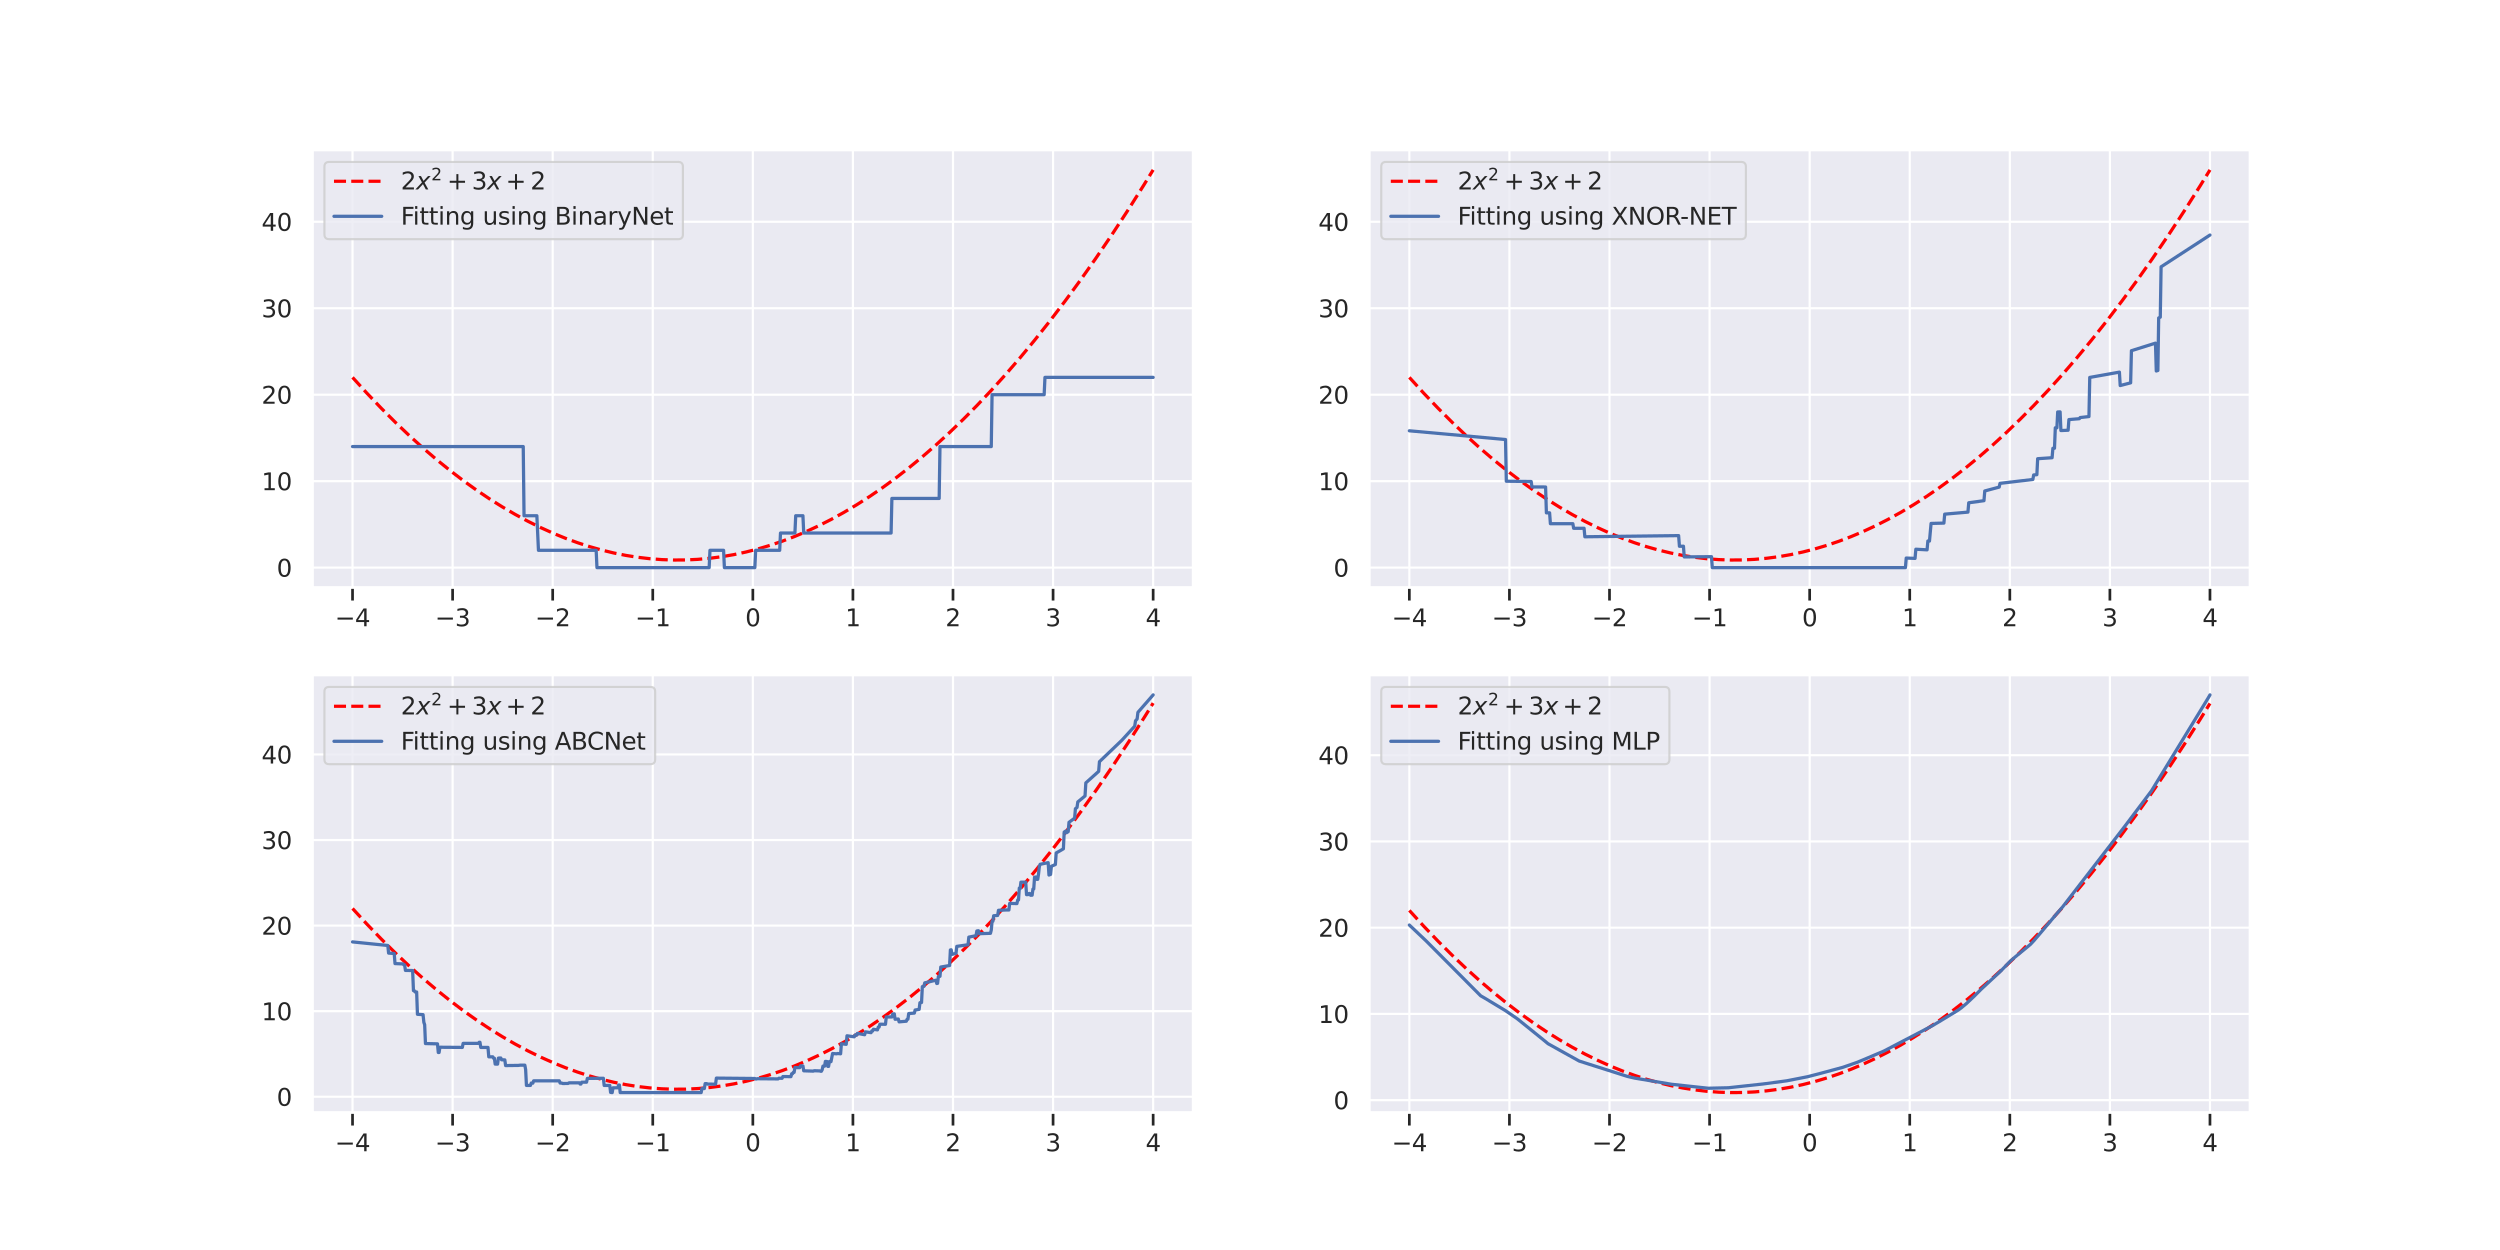<?xml version="1.0" encoding="utf-8" standalone="no"?>
<!DOCTYPE svg PUBLIC "-//W3C//DTD SVG 1.1//EN"
  "http://www.w3.org/Graphics/SVG/1.1/DTD/svg11.dtd">
<svg xmlns:xlink="http://www.w3.org/1999/xlink" width="1152pt" height="576pt" viewBox="0 0 1152 576" xmlns="http://www.w3.org/2000/svg" version="1.1">
 <defs>
  <style type="text/css">*{stroke-linejoin: round; stroke-linecap: butt}</style>
 </defs>
 <g id="figure_1">
  <g id="patch_1">
   <path d="M 0 576 
L 1152 576 
L 1152 0 
L 0 0 
z
" style="fill: #ffffff"/>
  </g>
  <g id="axes_1">
   <g id="patch_2">
    <path d="M 144 270.72 
L 549.818 270.72 
L 549.818 69.12 
L 144 69.12 
z
" style="fill: #eaeaf2"/>
   </g>
   <g id="matplotlib.axis_1">
    <g id="xtick_1">
     <g id="line2d_1">
      <path d="M 162.446 270.72 
L 162.446 69.12 
" clip-path="url(#pb376fb5d18)" style="fill: none; stroke: #ffffff; stroke-linecap: round"/>
     </g>
     <g id="line2d_2">
      <defs>
       <path id="m952d289999" d="M 0 0 
L 0 6 
" style="stroke: #262626; stroke-width: 1.25"/>
      </defs>
      <g>
       <use xlink:href="#m952d289999" x="162.446" y="270.72" style="fill: #262626; stroke: #262626; stroke-width: 1.25"/>
      </g>
     </g>
     <g id="text_1">
      <!-- −4 -->
      <g style="fill: #262626" transform="translate(154.338 288.578)scale(0.11 -0.11)">
       <defs>
        <path id="DejaVuSans-2212" d="M 678 2272 
L 4684 2272 
L 4684 1741 
L 678 1741 
L 678 2272 
z
" transform="scale(0.016)"/>
        <path id="DejaVuSans-34" d="M 2419 4116 
L 825 1625 
L 2419 1625 
L 2419 4116 
z
M 2253 4666 
L 3047 4666 
L 3047 1625 
L 3713 1625 
L 3713 1100 
L 3047 1100 
L 3047 0 
L 2419 0 
L 2419 1100 
L 313 1100 
L 313 1709 
L 2253 4666 
z
" transform="scale(0.016)"/>
       </defs>
       <use xlink:href="#DejaVuSans-2212"/>
       <use xlink:href="#DejaVuSans-34" x="83.789"/>
      </g>
     </g>
    </g>
    <g id="xtick_2">
     <g id="line2d_3">
      <path d="M 208.562 270.72 
L 208.562 69.12 
" clip-path="url(#pb376fb5d18)" style="fill: none; stroke: #ffffff; stroke-linecap: round"/>
     </g>
     <g id="line2d_4">
      <g>
       <use xlink:href="#m952d289999" x="208.562" y="270.72" style="fill: #262626; stroke: #262626; stroke-width: 1.25"/>
      </g>
     </g>
     <g id="text_2">
      <!-- −3 -->
      <g style="fill: #262626" transform="translate(200.454 288.578)scale(0.11 -0.11)">
       <defs>
        <path id="DejaVuSans-33" d="M 2597 2516 
Q 3050 2419 3304 2112 
Q 3559 1806 3559 1356 
Q 3559 666 3084 287 
Q 2609 -91 1734 -91 
Q 1441 -91 1130 -33 
Q 819 25 488 141 
L 488 750 
Q 750 597 1062 519 
Q 1375 441 1716 441 
Q 2309 441 2620 675 
Q 2931 909 2931 1356 
Q 2931 1769 2642 2001 
Q 2353 2234 1838 2234 
L 1294 2234 
L 1294 2753 
L 1863 2753 
Q 2328 2753 2575 2939 
Q 2822 3125 2822 3475 
Q 2822 3834 2567 4026 
Q 2313 4219 1838 4219 
Q 1578 4219 1281 4162 
Q 984 4106 628 3988 
L 628 4550 
Q 988 4650 1302 4700 
Q 1616 4750 1894 4750 
Q 2613 4750 3031 4423 
Q 3450 4097 3450 3541 
Q 3450 3153 3228 2886 
Q 3006 2619 2597 2516 
z
" transform="scale(0.016)"/>
       </defs>
       <use xlink:href="#DejaVuSans-2212"/>
       <use xlink:href="#DejaVuSans-33" x="83.789"/>
      </g>
     </g>
    </g>
    <g id="xtick_3">
     <g id="line2d_5">
      <path d="M 254.678 270.72 
L 254.678 69.12 
" clip-path="url(#pb376fb5d18)" style="fill: none; stroke: #ffffff; stroke-linecap: round"/>
     </g>
     <g id="line2d_6">
      <g>
       <use xlink:href="#m952d289999" x="254.678" y="270.72" style="fill: #262626; stroke: #262626; stroke-width: 1.25"/>
      </g>
     </g>
     <g id="text_3">
      <!-- −2 -->
      <g style="fill: #262626" transform="translate(246.569 288.578)scale(0.11 -0.11)">
       <defs>
        <path id="DejaVuSans-32" d="M 1228 531 
L 3431 531 
L 3431 0 
L 469 0 
L 469 531 
Q 828 903 1448 1529 
Q 2069 2156 2228 2338 
Q 2531 2678 2651 2914 
Q 2772 3150 2772 3378 
Q 2772 3750 2511 3984 
Q 2250 4219 1831 4219 
Q 1534 4219 1204 4116 
Q 875 4013 500 3803 
L 500 4441 
Q 881 4594 1212 4672 
Q 1544 4750 1819 4750 
Q 2544 4750 2975 4387 
Q 3406 4025 3406 3419 
Q 3406 3131 3298 2873 
Q 3191 2616 2906 2266 
Q 2828 2175 2409 1742 
Q 1991 1309 1228 531 
z
" transform="scale(0.016)"/>
       </defs>
       <use xlink:href="#DejaVuSans-2212"/>
       <use xlink:href="#DejaVuSans-32" x="83.789"/>
      </g>
     </g>
    </g>
    <g id="xtick_4">
     <g id="line2d_7">
      <path d="M 300.793 270.72 
L 300.793 69.12 
" clip-path="url(#pb376fb5d18)" style="fill: none; stroke: #ffffff; stroke-linecap: round"/>
     </g>
     <g id="line2d_8">
      <g>
       <use xlink:href="#m952d289999" x="300.793" y="270.72" style="fill: #262626; stroke: #262626; stroke-width: 1.25"/>
      </g>
     </g>
     <g id="text_4">
      <!-- −1 -->
      <g style="fill: #262626" transform="translate(292.685 288.578)scale(0.11 -0.11)">
       <defs>
        <path id="DejaVuSans-31" d="M 794 531 
L 1825 531 
L 1825 4091 
L 703 3866 
L 703 4441 
L 1819 4666 
L 2450 4666 
L 2450 531 
L 3481 531 
L 3481 0 
L 794 0 
L 794 531 
z
" transform="scale(0.016)"/>
       </defs>
       <use xlink:href="#DejaVuSans-2212"/>
       <use xlink:href="#DejaVuSans-31" x="83.789"/>
      </g>
     </g>
    </g>
    <g id="xtick_5">
     <g id="line2d_9">
      <path d="M 346.909 270.72 
L 346.909 69.12 
" clip-path="url(#pb376fb5d18)" style="fill: none; stroke: #ffffff; stroke-linecap: round"/>
     </g>
     <g id="line2d_10">
      <g>
       <use xlink:href="#m952d289999" x="346.909" y="270.72" style="fill: #262626; stroke: #262626; stroke-width: 1.25"/>
      </g>
     </g>
     <g id="text_5">
      <!-- 0 -->
      <g style="fill: #262626" transform="translate(343.41 288.578)scale(0.11 -0.11)">
       <defs>
        <path id="DejaVuSans-30" d="M 2034 4250 
Q 1547 4250 1301 3770 
Q 1056 3291 1056 2328 
Q 1056 1369 1301 889 
Q 1547 409 2034 409 
Q 2525 409 2770 889 
Q 3016 1369 3016 2328 
Q 3016 3291 2770 3770 
Q 2525 4250 2034 4250 
z
M 2034 4750 
Q 2819 4750 3233 4129 
Q 3647 3509 3647 2328 
Q 3647 1150 3233 529 
Q 2819 -91 2034 -91 
Q 1250 -91 836 529 
Q 422 1150 422 2328 
Q 422 3509 836 4129 
Q 1250 4750 2034 4750 
z
" transform="scale(0.016)"/>
       </defs>
       <use xlink:href="#DejaVuSans-30"/>
      </g>
     </g>
    </g>
    <g id="xtick_6">
     <g id="line2d_11">
      <path d="M 393.025 270.72 
L 393.025 69.12 
" clip-path="url(#pb376fb5d18)" style="fill: none; stroke: #ffffff; stroke-linecap: round"/>
     </g>
     <g id="line2d_12">
      <g>
       <use xlink:href="#m952d289999" x="393.025" y="270.72" style="fill: #262626; stroke: #262626; stroke-width: 1.25"/>
      </g>
     </g>
     <g id="text_6">
      <!-- 1 -->
      <g style="fill: #262626" transform="translate(389.525 288.578)scale(0.11 -0.11)">
       <use xlink:href="#DejaVuSans-31"/>
      </g>
     </g>
    </g>
    <g id="xtick_7">
     <g id="line2d_13">
      <path d="M 439.14 270.72 
L 439.14 69.12 
" clip-path="url(#pb376fb5d18)" style="fill: none; stroke: #ffffff; stroke-linecap: round"/>
     </g>
     <g id="line2d_14">
      <g>
       <use xlink:href="#m952d289999" x="439.14" y="270.72" style="fill: #262626; stroke: #262626; stroke-width: 1.25"/>
      </g>
     </g>
     <g id="text_7">
      <!-- 2 -->
      <g style="fill: #262626" transform="translate(435.641 288.578)scale(0.11 -0.11)">
       <use xlink:href="#DejaVuSans-32"/>
      </g>
     </g>
    </g>
    <g id="xtick_8">
     <g id="line2d_15">
      <path d="M 485.256 270.72 
L 485.256 69.12 
" clip-path="url(#pb376fb5d18)" style="fill: none; stroke: #ffffff; stroke-linecap: round"/>
     </g>
     <g id="line2d_16">
      <g>
       <use xlink:href="#m952d289999" x="485.256" y="270.72" style="fill: #262626; stroke: #262626; stroke-width: 1.25"/>
      </g>
     </g>
     <g id="text_8">
      <!-- 3 -->
      <g style="fill: #262626" transform="translate(481.757 288.578)scale(0.11 -0.11)">
       <use xlink:href="#DejaVuSans-33"/>
      </g>
     </g>
    </g>
    <g id="xtick_9">
     <g id="line2d_17">
      <path d="M 531.372 270.72 
L 531.372 69.12 
" clip-path="url(#pb376fb5d18)" style="fill: none; stroke: #ffffff; stroke-linecap: round"/>
     </g>
     <g id="line2d_18">
      <g>
       <use xlink:href="#m952d289999" x="531.372" y="270.72" style="fill: #262626; stroke: #262626; stroke-width: 1.25"/>
      </g>
     </g>
     <g id="text_9">
      <!-- 4 -->
      <g style="fill: #262626" transform="translate(527.873 288.578)scale(0.11 -0.11)">
       <use xlink:href="#DejaVuSans-34"/>
      </g>
     </g>
    </g>
   </g>
   <g id="matplotlib.axis_2">
    <g id="ytick_1">
     <g id="line2d_19">
      <path d="M 144 261.556 
L 549.818 261.556 
" clip-path="url(#pb376fb5d18)" style="fill: none; stroke: #ffffff; stroke-linecap: round"/>
     </g>
     <g id="text_10">
      <!-- 0 -->
      <g style="fill: #262626" transform="translate(127.501 265.736)scale(0.11 -0.11)">
       <use xlink:href="#DejaVuSans-30"/>
      </g>
     </g>
    </g>
    <g id="ytick_2">
     <g id="line2d_20">
      <path d="M 144 221.714 
L 549.818 221.714 
" clip-path="url(#pb376fb5d18)" style="fill: none; stroke: #ffffff; stroke-linecap: round"/>
     </g>
     <g id="text_11">
      <!-- 10 -->
      <g style="fill: #262626" transform="translate(120.502 225.894)scale(0.11 -0.11)">
       <use xlink:href="#DejaVuSans-31"/>
       <use xlink:href="#DejaVuSans-30" x="63.623"/>
      </g>
     </g>
    </g>
    <g id="ytick_3">
     <g id="line2d_21">
      <path d="M 144 181.873 
L 549.818 181.873 
" clip-path="url(#pb376fb5d18)" style="fill: none; stroke: #ffffff; stroke-linecap: round"/>
     </g>
     <g id="text_12">
      <!-- 20 -->
      <g style="fill: #262626" transform="translate(120.502 186.052)scale(0.11 -0.11)">
       <use xlink:href="#DejaVuSans-32"/>
       <use xlink:href="#DejaVuSans-30" x="63.623"/>
      </g>
     </g>
    </g>
    <g id="ytick_4">
     <g id="line2d_22">
      <path d="M 144 142.031 
L 549.818 142.031 
" clip-path="url(#pb376fb5d18)" style="fill: none; stroke: #ffffff; stroke-linecap: round"/>
     </g>
     <g id="text_13">
      <!-- 30 -->
      <g style="fill: #262626" transform="translate(120.502 146.21)scale(0.11 -0.11)">
       <use xlink:href="#DejaVuSans-33"/>
       <use xlink:href="#DejaVuSans-30" x="63.623"/>
      </g>
     </g>
    </g>
    <g id="ytick_5">
     <g id="line2d_23">
      <path d="M 144 102.189 
L 549.818 102.189 
" clip-path="url(#pb376fb5d18)" style="fill: none; stroke: #ffffff; stroke-linecap: round"/>
     </g>
     <g id="text_14">
      <!-- 40 -->
      <g style="fill: #262626" transform="translate(120.502 106.368)scale(0.11 -0.11)">
       <use xlink:href="#DejaVuSans-34"/>
       <use xlink:href="#DejaVuSans-30" x="63.623"/>
      </g>
     </g>
    </g>
   </g>
   <g id="line2d_24">
    <path d="M 162.446 173.904 
L 169.094 181.204 
L 175.741 188.174 
L 182.388 194.812 
L 188.666 200.777 
L 194.944 206.447 
L 201.222 211.821 
L 207.5 216.9 
L 213.778 221.684 
L 219.687 225.917 
L 225.596 229.888 
L 231.504 233.597 
L 237.413 237.045 
L 243.322 240.231 
L 249.231 243.155 
L 255.139 245.818 
L 260.679 248.077 
L 266.218 250.106 
L 271.758 251.905 
L 277.297 253.474 
L 282.836 254.813 
L 288.376 255.922 
L 293.915 256.801 
L 299.455 257.45 
L 304.994 257.869 
L 310.534 258.058 
L 316.073 258.017 
L 321.612 257.747 
L 327.152 257.246 
L 332.691 256.516 
L 338.231 255.555 
L 343.77 254.365 
L 349.31 252.944 
L 354.849 251.294 
L 360.388 249.414 
L 365.928 247.303 
L 371.467 244.963 
L 377.007 242.393 
L 382.915 239.398 
L 388.824 236.141 
L 394.733 232.623 
L 400.642 228.843 
L 406.55 224.802 
L 412.459 220.499 
L 418.737 215.64 
L 425.015 210.486 
L 431.293 205.036 
L 437.571 199.292 
L 443.849 193.252 
L 450.127 186.916 
L 456.774 179.886 
L 463.422 172.525 
L 470.069 164.832 
L 476.716 156.809 
L 483.733 147.98 
L 490.749 138.783 
L 497.766 129.217 
L 504.783 119.281 
L 512.169 108.424 
L 519.554 97.159 
L 526.94 85.484 
L 531.372 78.284 
L 531.372 78.284 
" clip-path="url(#pb376fb5d18)" style="fill: none; stroke-dasharray: 5.55,2.4; stroke-dashoffset: 0; stroke: #ff0000; stroke-width: 1.5"/>
   </g>
   <g id="line2d_25">
    <path d="M 162.446 205.778 
L 241.106 205.778 
L 241.475 237.651 
L 247.384 237.651 
L 248.123 253.588 
L 274.712 253.588 
L 275.081 261.556 
L 326.783 261.556 
L 327.152 253.588 
L 333.43 253.588 
L 333.799 261.556 
L 347.832 261.556 
L 348.202 253.588 
L 359.28 253.588 
L 359.65 245.62 
L 366.297 245.62 
L 366.666 237.651 
L 369.99 237.651 
L 370.359 245.62 
L 410.612 245.62 
L 410.982 229.683 
L 432.77 229.683 
L 433.139 205.778 
L 456.774 205.778 
L 457.144 181.873 
L 481.148 181.873 
L 481.517 173.904 
L 531.372 173.904 
L 531.372 173.904 
" clip-path="url(#pb376fb5d18)" style="fill: none; stroke: #4c72b0; stroke-width: 1.5; stroke-linecap: round"/>
   </g>
   <g id="patch_3">
    <path d="M 144 270.72 
L 144 69.12 
" style="fill: none; stroke: #ffffff; stroke-width: 1.25; stroke-linejoin: miter; stroke-linecap: square"/>
   </g>
   <g id="patch_4">
    <path d="M 549.818 270.72 
L 549.818 69.12 
" style="fill: none; stroke: #ffffff; stroke-width: 1.25; stroke-linejoin: miter; stroke-linecap: square"/>
   </g>
   <g id="patch_5">
    <path d="M 144 270.72 
L 549.818 270.72 
" style="fill: none; stroke: #ffffff; stroke-width: 1.25; stroke-linejoin: miter; stroke-linecap: square"/>
   </g>
   <g id="patch_6">
    <path d="M 144 69.12 
L 549.818 69.12 
" style="fill: none; stroke: #ffffff; stroke-width: 1.25; stroke-linejoin: miter; stroke-linecap: square"/>
   </g>
   <g id="legend_1">
    <g id="patch_7">
     <path d="M 151.7 110.212 
L 312.482 110.212 
Q 314.682 110.212 314.682 108.012 
L 314.682 76.82 
Q 314.682 74.62 312.482 74.62 
L 151.7 74.62 
Q 149.5 74.62 149.5 76.82 
L 149.5 108.012 
Q 149.5 110.212 151.7 110.212 
z
" style="fill: #eaeaf2; opacity: 0.8; stroke: #cccccc; stroke-linejoin: miter"/>
    </g>
    <g id="line2d_26">
     <path d="M 153.9 83.528 
L 164.9 83.528 
L 175.9 83.528 
" style="fill: none; stroke-dasharray: 5.55,2.4; stroke-dashoffset: 0; stroke: #ff0000; stroke-width: 1.5"/>
    </g>
    <g id="text_15">
     <!-- $2x^2+3x+2$ -->
     <g style="fill: #262626" transform="translate(184.7 87.378)scale(0.11 -0.11)">
      <defs>
       <path id="DejaVuSans-Oblique-78" d="M 3841 3500 
L 2234 1784 
L 3219 0 
L 2559 0 
L 1819 1388 
L 531 0 
L -166 0 
L 1556 1844 
L 641 3500 
L 1300 3500 
L 1972 2234 
L 3144 3500 
L 3841 3500 
z
" transform="scale(0.016)"/>
       <path id="DejaVuSans-2b" d="M 2944 4013 
L 2944 2272 
L 4684 2272 
L 4684 1741 
L 2944 1741 
L 2944 0 
L 2419 0 
L 2419 1741 
L 678 1741 
L 678 2272 
L 2419 2272 
L 2419 4013 
L 2944 4013 
z
" transform="scale(0.016)"/>
      </defs>
      <use xlink:href="#DejaVuSans-32" transform="translate(0 0.766)"/>
      <use xlink:href="#DejaVuSans-Oblique-78" transform="translate(63.623 0.766)"/>
      <use xlink:href="#DejaVuSans-32" transform="translate(127.269 39.047)scale(0.7)"/>
      <use xlink:href="#DejaVuSans-2b" transform="translate(194.022 0.766)"/>
      <use xlink:href="#DejaVuSans-33" transform="translate(297.293 0.766)"/>
      <use xlink:href="#DejaVuSans-Oblique-78" transform="translate(360.916 0.766)"/>
      <use xlink:href="#DejaVuSans-2b" transform="translate(439.578 0.766)"/>
      <use xlink:href="#DejaVuSans-32" transform="translate(542.85 0.766)"/>
     </g>
    </g>
    <g id="line2d_27">
     <path d="M 153.9 99.674 
L 164.9 99.674 
L 175.9 99.674 
" style="fill: none; stroke: #4c72b0; stroke-width: 1.5; stroke-linecap: round"/>
    </g>
    <g id="text_16">
     <!-- Fitting using BinaryNet -->
     <g style="fill: #262626" transform="translate(184.7 103.524)scale(0.11 -0.11)">
      <defs>
       <path id="DejaVuSans-46" d="M 628 4666 
L 3309 4666 
L 3309 4134 
L 1259 4134 
L 1259 2759 
L 3109 2759 
L 3109 2228 
L 1259 2228 
L 1259 0 
L 628 0 
L 628 4666 
z
" transform="scale(0.016)"/>
       <path id="DejaVuSans-69" d="M 603 3500 
L 1178 3500 
L 1178 0 
L 603 0 
L 603 3500 
z
M 603 4863 
L 1178 4863 
L 1178 4134 
L 603 4134 
L 603 4863 
z
" transform="scale(0.016)"/>
       <path id="DejaVuSans-74" d="M 1172 4494 
L 1172 3500 
L 2356 3500 
L 2356 3053 
L 1172 3053 
L 1172 1153 
Q 1172 725 1289 603 
Q 1406 481 1766 481 
L 2356 481 
L 2356 0 
L 1766 0 
Q 1100 0 847 248 
Q 594 497 594 1153 
L 594 3053 
L 172 3053 
L 172 3500 
L 594 3500 
L 594 4494 
L 1172 4494 
z
" transform="scale(0.016)"/>
       <path id="DejaVuSans-6e" d="M 3513 2113 
L 3513 0 
L 2938 0 
L 2938 2094 
Q 2938 2591 2744 2837 
Q 2550 3084 2163 3084 
Q 1697 3084 1428 2787 
Q 1159 2491 1159 1978 
L 1159 0 
L 581 0 
L 581 3500 
L 1159 3500 
L 1159 2956 
Q 1366 3272 1645 3428 
Q 1925 3584 2291 3584 
Q 2894 3584 3203 3211 
Q 3513 2838 3513 2113 
z
" transform="scale(0.016)"/>
       <path id="DejaVuSans-67" d="M 2906 1791 
Q 2906 2416 2648 2759 
Q 2391 3103 1925 3103 
Q 1463 3103 1205 2759 
Q 947 2416 947 1791 
Q 947 1169 1205 825 
Q 1463 481 1925 481 
Q 2391 481 2648 825 
Q 2906 1169 2906 1791 
z
M 3481 434 
Q 3481 -459 3084 -895 
Q 2688 -1331 1869 -1331 
Q 1566 -1331 1297 -1286 
Q 1028 -1241 775 -1147 
L 775 -588 
Q 1028 -725 1275 -790 
Q 1522 -856 1778 -856 
Q 2344 -856 2625 -561 
Q 2906 -266 2906 331 
L 2906 616 
Q 2728 306 2450 153 
Q 2172 0 1784 0 
Q 1141 0 747 490 
Q 353 981 353 1791 
Q 353 2603 747 3093 
Q 1141 3584 1784 3584 
Q 2172 3584 2450 3431 
Q 2728 3278 2906 2969 
L 2906 3500 
L 3481 3500 
L 3481 434 
z
" transform="scale(0.016)"/>
       <path id="DejaVuSans-20" transform="scale(0.016)"/>
       <path id="DejaVuSans-75" d="M 544 1381 
L 544 3500 
L 1119 3500 
L 1119 1403 
Q 1119 906 1312 657 
Q 1506 409 1894 409 
Q 2359 409 2629 706 
Q 2900 1003 2900 1516 
L 2900 3500 
L 3475 3500 
L 3475 0 
L 2900 0 
L 2900 538 
Q 2691 219 2414 64 
Q 2138 -91 1772 -91 
Q 1169 -91 856 284 
Q 544 659 544 1381 
z
M 1991 3584 
L 1991 3584 
z
" transform="scale(0.016)"/>
       <path id="DejaVuSans-73" d="M 2834 3397 
L 2834 2853 
Q 2591 2978 2328 3040 
Q 2066 3103 1784 3103 
Q 1356 3103 1142 2972 
Q 928 2841 928 2578 
Q 928 2378 1081 2264 
Q 1234 2150 1697 2047 
L 1894 2003 
Q 2506 1872 2764 1633 
Q 3022 1394 3022 966 
Q 3022 478 2636 193 
Q 2250 -91 1575 -91 
Q 1294 -91 989 -36 
Q 684 19 347 128 
L 347 722 
Q 666 556 975 473 
Q 1284 391 1588 391 
Q 1994 391 2212 530 
Q 2431 669 2431 922 
Q 2431 1156 2273 1281 
Q 2116 1406 1581 1522 
L 1381 1569 
Q 847 1681 609 1914 
Q 372 2147 372 2553 
Q 372 3047 722 3315 
Q 1072 3584 1716 3584 
Q 2034 3584 2315 3537 
Q 2597 3491 2834 3397 
z
" transform="scale(0.016)"/>
       <path id="DejaVuSans-42" d="M 1259 2228 
L 1259 519 
L 2272 519 
Q 2781 519 3026 730 
Q 3272 941 3272 1375 
Q 3272 1813 3026 2020 
Q 2781 2228 2272 2228 
L 1259 2228 
z
M 1259 4147 
L 1259 2741 
L 2194 2741 
Q 2656 2741 2882 2914 
Q 3109 3088 3109 3444 
Q 3109 3797 2882 3972 
Q 2656 4147 2194 4147 
L 1259 4147 
z
M 628 4666 
L 2241 4666 
Q 2963 4666 3353 4366 
Q 3744 4066 3744 3513 
Q 3744 3084 3544 2831 
Q 3344 2578 2956 2516 
Q 3422 2416 3680 2098 
Q 3938 1781 3938 1306 
Q 3938 681 3513 340 
Q 3088 0 2303 0 
L 628 0 
L 628 4666 
z
" transform="scale(0.016)"/>
       <path id="DejaVuSans-61" d="M 2194 1759 
Q 1497 1759 1228 1600 
Q 959 1441 959 1056 
Q 959 750 1161 570 
Q 1363 391 1709 391 
Q 2188 391 2477 730 
Q 2766 1069 2766 1631 
L 2766 1759 
L 2194 1759 
z
M 3341 1997 
L 3341 0 
L 2766 0 
L 2766 531 
Q 2569 213 2275 61 
Q 1981 -91 1556 -91 
Q 1019 -91 701 211 
Q 384 513 384 1019 
Q 384 1609 779 1909 
Q 1175 2209 1959 2209 
L 2766 2209 
L 2766 2266 
Q 2766 2663 2505 2880 
Q 2244 3097 1772 3097 
Q 1472 3097 1187 3025 
Q 903 2953 641 2809 
L 641 3341 
Q 956 3463 1253 3523 
Q 1550 3584 1831 3584 
Q 2591 3584 2966 3190 
Q 3341 2797 3341 1997 
z
" transform="scale(0.016)"/>
       <path id="DejaVuSans-72" d="M 2631 2963 
Q 2534 3019 2420 3045 
Q 2306 3072 2169 3072 
Q 1681 3072 1420 2755 
Q 1159 2438 1159 1844 
L 1159 0 
L 581 0 
L 581 3500 
L 1159 3500 
L 1159 2956 
Q 1341 3275 1631 3429 
Q 1922 3584 2338 3584 
Q 2397 3584 2469 3576 
Q 2541 3569 2628 3553 
L 2631 2963 
z
" transform="scale(0.016)"/>
       <path id="DejaVuSans-79" d="M 2059 -325 
Q 1816 -950 1584 -1140 
Q 1353 -1331 966 -1331 
L 506 -1331 
L 506 -850 
L 844 -850 
Q 1081 -850 1212 -737 
Q 1344 -625 1503 -206 
L 1606 56 
L 191 3500 
L 800 3500 
L 1894 763 
L 2988 3500 
L 3597 3500 
L 2059 -325 
z
" transform="scale(0.016)"/>
       <path id="DejaVuSans-4e" d="M 628 4666 
L 1478 4666 
L 3547 763 
L 3547 4666 
L 4159 4666 
L 4159 0 
L 3309 0 
L 1241 3903 
L 1241 0 
L 628 0 
L 628 4666 
z
" transform="scale(0.016)"/>
       <path id="DejaVuSans-65" d="M 3597 1894 
L 3597 1613 
L 953 1613 
Q 991 1019 1311 708 
Q 1631 397 2203 397 
Q 2534 397 2845 478 
Q 3156 559 3463 722 
L 3463 178 
Q 3153 47 2828 -22 
Q 2503 -91 2169 -91 
Q 1331 -91 842 396 
Q 353 884 353 1716 
Q 353 2575 817 3079 
Q 1281 3584 2069 3584 
Q 2775 3584 3186 3129 
Q 3597 2675 3597 1894 
z
M 3022 2063 
Q 3016 2534 2758 2815 
Q 2500 3097 2075 3097 
Q 1594 3097 1305 2825 
Q 1016 2553 972 2059 
L 3022 2063 
z
" transform="scale(0.016)"/>
      </defs>
      <use xlink:href="#DejaVuSans-46"/>
      <use xlink:href="#DejaVuSans-69" x="50.27"/>
      <use xlink:href="#DejaVuSans-74" x="78.053"/>
      <use xlink:href="#DejaVuSans-74" x="117.262"/>
      <use xlink:href="#DejaVuSans-69" x="156.471"/>
      <use xlink:href="#DejaVuSans-6e" x="184.254"/>
      <use xlink:href="#DejaVuSans-67" x="247.633"/>
      <use xlink:href="#DejaVuSans-20" x="311.109"/>
      <use xlink:href="#DejaVuSans-75" x="342.896"/>
      <use xlink:href="#DejaVuSans-73" x="406.275"/>
      <use xlink:href="#DejaVuSans-69" x="458.375"/>
      <use xlink:href="#DejaVuSans-6e" x="486.158"/>
      <use xlink:href="#DejaVuSans-67" x="549.537"/>
      <use xlink:href="#DejaVuSans-20" x="613.014"/>
      <use xlink:href="#DejaVuSans-42" x="644.801"/>
      <use xlink:href="#DejaVuSans-69" x="713.404"/>
      <use xlink:href="#DejaVuSans-6e" x="741.188"/>
      <use xlink:href="#DejaVuSans-61" x="804.566"/>
      <use xlink:href="#DejaVuSans-72" x="865.846"/>
      <use xlink:href="#DejaVuSans-79" x="906.959"/>
      <use xlink:href="#DejaVuSans-4e" x="966.139"/>
      <use xlink:href="#DejaVuSans-65" x="1040.943"/>
      <use xlink:href="#DejaVuSans-74" x="1102.467"/>
     </g>
    </g>
   </g>
  </g>
  <g id="axes_2">
   <g id="patch_8">
    <path d="M 630.982 270.72 
L 1036.8 270.72 
L 1036.8 69.12 
L 630.982 69.12 
z
" style="fill: #eaeaf2"/>
   </g>
   <g id="matplotlib.axis_3">
    <g id="xtick_10">
     <g id="line2d_28">
      <path d="M 649.428 270.72 
L 649.428 69.12 
" clip-path="url(#pef4f9eba8d)" style="fill: none; stroke: #ffffff; stroke-linecap: round"/>
     </g>
     <g id="line2d_29">
      <g>
       <use xlink:href="#m952d289999" x="649.428" y="270.72" style="fill: #262626; stroke: #262626; stroke-width: 1.25"/>
      </g>
     </g>
     <g id="text_17">
      <!-- −4 -->
      <g style="fill: #262626" transform="translate(641.32 288.578)scale(0.11 -0.11)">
       <use xlink:href="#DejaVuSans-2212"/>
       <use xlink:href="#DejaVuSans-34" x="83.789"/>
      </g>
     </g>
    </g>
    <g id="xtick_11">
     <g id="line2d_30">
      <path d="M 695.544 270.72 
L 695.544 69.12 
" clip-path="url(#pef4f9eba8d)" style="fill: none; stroke: #ffffff; stroke-linecap: round"/>
     </g>
     <g id="line2d_31">
      <g>
       <use xlink:href="#m952d289999" x="695.544" y="270.72" style="fill: #262626; stroke: #262626; stroke-width: 1.25"/>
      </g>
     </g>
     <g id="text_18">
      <!-- −3 -->
      <g style="fill: #262626" transform="translate(687.436 288.578)scale(0.11 -0.11)">
       <use xlink:href="#DejaVuSans-2212"/>
       <use xlink:href="#DejaVuSans-33" x="83.789"/>
      </g>
     </g>
    </g>
    <g id="xtick_12">
     <g id="line2d_32">
      <path d="M 741.66 270.72 
L 741.66 69.12 
" clip-path="url(#pef4f9eba8d)" style="fill: none; stroke: #ffffff; stroke-linecap: round"/>
     </g>
     <g id="line2d_33">
      <g>
       <use xlink:href="#m952d289999" x="741.66" y="270.72" style="fill: #262626; stroke: #262626; stroke-width: 1.25"/>
      </g>
     </g>
     <g id="text_19">
      <!-- −2 -->
      <g style="fill: #262626" transform="translate(733.551 288.578)scale(0.11 -0.11)">
       <use xlink:href="#DejaVuSans-2212"/>
       <use xlink:href="#DejaVuSans-32" x="83.789"/>
      </g>
     </g>
    </g>
    <g id="xtick_13">
     <g id="line2d_34">
      <path d="M 787.775 270.72 
L 787.775 69.12 
" clip-path="url(#pef4f9eba8d)" style="fill: none; stroke: #ffffff; stroke-linecap: round"/>
     </g>
     <g id="line2d_35">
      <g>
       <use xlink:href="#m952d289999" x="787.775" y="270.72" style="fill: #262626; stroke: #262626; stroke-width: 1.25"/>
      </g>
     </g>
     <g id="text_20">
      <!-- −1 -->
      <g style="fill: #262626" transform="translate(779.667 288.578)scale(0.11 -0.11)">
       <use xlink:href="#DejaVuSans-2212"/>
       <use xlink:href="#DejaVuSans-31" x="83.789"/>
      </g>
     </g>
    </g>
    <g id="xtick_14">
     <g id="line2d_36">
      <path d="M 833.891 270.72 
L 833.891 69.12 
" clip-path="url(#pef4f9eba8d)" style="fill: none; stroke: #ffffff; stroke-linecap: round"/>
     </g>
     <g id="line2d_37">
      <g>
       <use xlink:href="#m952d289999" x="833.891" y="270.72" style="fill: #262626; stroke: #262626; stroke-width: 1.25"/>
      </g>
     </g>
     <g id="text_21">
      <!-- 0 -->
      <g style="fill: #262626" transform="translate(830.392 288.578)scale(0.11 -0.11)">
       <use xlink:href="#DejaVuSans-30"/>
      </g>
     </g>
    </g>
    <g id="xtick_15">
     <g id="line2d_38">
      <path d="M 880.007 270.72 
L 880.007 69.12 
" clip-path="url(#pef4f9eba8d)" style="fill: none; stroke: #ffffff; stroke-linecap: round"/>
     </g>
     <g id="line2d_39">
      <g>
       <use xlink:href="#m952d289999" x="880.007" y="270.72" style="fill: #262626; stroke: #262626; stroke-width: 1.25"/>
      </g>
     </g>
     <g id="text_22">
      <!-- 1 -->
      <g style="fill: #262626" transform="translate(876.507 288.578)scale(0.11 -0.11)">
       <use xlink:href="#DejaVuSans-31"/>
      </g>
     </g>
    </g>
    <g id="xtick_16">
     <g id="line2d_40">
      <path d="M 926.122 270.72 
L 926.122 69.12 
" clip-path="url(#pef4f9eba8d)" style="fill: none; stroke: #ffffff; stroke-linecap: round"/>
     </g>
     <g id="line2d_41">
      <g>
       <use xlink:href="#m952d289999" x="926.122" y="270.72" style="fill: #262626; stroke: #262626; stroke-width: 1.25"/>
      </g>
     </g>
     <g id="text_23">
      <!-- 2 -->
      <g style="fill: #262626" transform="translate(922.623 288.578)scale(0.11 -0.11)">
       <use xlink:href="#DejaVuSans-32"/>
      </g>
     </g>
    </g>
    <g id="xtick_17">
     <g id="line2d_42">
      <path d="M 972.238 270.72 
L 972.238 69.12 
" clip-path="url(#pef4f9eba8d)" style="fill: none; stroke: #ffffff; stroke-linecap: round"/>
     </g>
     <g id="line2d_43">
      <g>
       <use xlink:href="#m952d289999" x="972.238" y="270.72" style="fill: #262626; stroke: #262626; stroke-width: 1.25"/>
      </g>
     </g>
     <g id="text_24">
      <!-- 3 -->
      <g style="fill: #262626" transform="translate(968.739 288.578)scale(0.11 -0.11)">
       <use xlink:href="#DejaVuSans-33"/>
      </g>
     </g>
    </g>
    <g id="xtick_18">
     <g id="line2d_44">
      <path d="M 1018.354 270.72 
L 1018.354 69.12 
" clip-path="url(#pef4f9eba8d)" style="fill: none; stroke: #ffffff; stroke-linecap: round"/>
     </g>
     <g id="line2d_45">
      <g>
       <use xlink:href="#m952d289999" x="1018.354" y="270.72" style="fill: #262626; stroke: #262626; stroke-width: 1.25"/>
      </g>
     </g>
     <g id="text_25">
      <!-- 4 -->
      <g style="fill: #262626" transform="translate(1014.854 288.578)scale(0.11 -0.11)">
       <use xlink:href="#DejaVuSans-34"/>
      </g>
     </g>
    </g>
   </g>
   <g id="matplotlib.axis_4">
    <g id="ytick_6">
     <g id="line2d_46">
      <path d="M 630.982 261.556 
L 1036.8 261.556 
" clip-path="url(#pef4f9eba8d)" style="fill: none; stroke: #ffffff; stroke-linecap: round"/>
     </g>
     <g id="text_26">
      <!-- 0 -->
      <g style="fill: #262626" transform="translate(614.483 265.736)scale(0.11 -0.11)">
       <use xlink:href="#DejaVuSans-30"/>
      </g>
     </g>
    </g>
    <g id="ytick_7">
     <g id="line2d_47">
      <path d="M 630.982 221.714 
L 1036.8 221.714 
" clip-path="url(#pef4f9eba8d)" style="fill: none; stroke: #ffffff; stroke-linecap: round"/>
     </g>
     <g id="text_27">
      <!-- 10 -->
      <g style="fill: #262626" transform="translate(607.484 225.894)scale(0.11 -0.11)">
       <use xlink:href="#DejaVuSans-31"/>
       <use xlink:href="#DejaVuSans-30" x="63.623"/>
      </g>
     </g>
    </g>
    <g id="ytick_8">
     <g id="line2d_48">
      <path d="M 630.982 181.873 
L 1036.8 181.873 
" clip-path="url(#pef4f9eba8d)" style="fill: none; stroke: #ffffff; stroke-linecap: round"/>
     </g>
     <g id="text_28">
      <!-- 20 -->
      <g style="fill: #262626" transform="translate(607.484 186.052)scale(0.11 -0.11)">
       <use xlink:href="#DejaVuSans-32"/>
       <use xlink:href="#DejaVuSans-30" x="63.623"/>
      </g>
     </g>
    </g>
    <g id="ytick_9">
     <g id="line2d_49">
      <path d="M 630.982 142.031 
L 1036.8 142.031 
" clip-path="url(#pef4f9eba8d)" style="fill: none; stroke: #ffffff; stroke-linecap: round"/>
     </g>
     <g id="text_29">
      <!-- 30 -->
      <g style="fill: #262626" transform="translate(607.484 146.21)scale(0.11 -0.11)">
       <use xlink:href="#DejaVuSans-33"/>
       <use xlink:href="#DejaVuSans-30" x="63.623"/>
      </g>
     </g>
    </g>
    <g id="ytick_10">
     <g id="line2d_50">
      <path d="M 630.982 102.189 
L 1036.8 102.189 
" clip-path="url(#pef4f9eba8d)" style="fill: none; stroke: #ffffff; stroke-linecap: round"/>
     </g>
     <g id="text_30">
      <!-- 40 -->
      <g style="fill: #262626" transform="translate(607.484 106.368)scale(0.11 -0.11)">
       <use xlink:href="#DejaVuSans-34"/>
       <use xlink:href="#DejaVuSans-30" x="63.623"/>
      </g>
     </g>
    </g>
   </g>
   <g id="line2d_51">
    <path d="M 649.428 173.904 
L 656.075 181.204 
L 662.723 188.174 
L 669.37 194.812 
L 675.648 200.777 
L 681.926 206.447 
L 688.204 211.821 
L 694.482 216.9 
L 700.76 221.684 
L 706.669 225.917 
L 712.578 229.888 
L 718.486 233.597 
L 724.395 237.045 
L 730.304 240.231 
L 736.212 243.155 
L 742.121 245.818 
L 747.661 248.077 
L 753.2 250.106 
L 758.739 251.905 
L 764.279 253.474 
L 769.818 254.813 
L 775.358 255.922 
L 780.897 256.801 
L 786.437 257.45 
L 791.976 257.869 
L 797.515 258.058 
L 803.055 258.017 
L 808.594 257.747 
L 814.134 257.246 
L 819.673 256.516 
L 825.212 255.555 
L 830.752 254.365 
L 836.291 252.944 
L 841.831 251.294 
L 847.37 249.414 
L 852.91 247.303 
L 858.449 244.963 
L 863.988 242.393 
L 869.897 239.398 
L 875.806 236.141 
L 881.715 232.623 
L 887.623 228.843 
L 893.532 224.802 
L 899.441 220.499 
L 905.719 215.64 
L 911.997 210.486 
L 918.275 205.036 
L 924.553 199.292 
L 930.831 193.252 
L 937.109 186.916 
L 943.756 179.886 
L 950.403 172.525 
L 957.051 164.832 
L 963.698 156.809 
L 970.715 147.98 
L 977.731 138.783 
L 984.748 129.217 
L 991.764 119.281 
L 999.15 108.424 
L 1006.536 97.159 
L 1013.922 85.484 
L 1018.354 78.284 
L 1018.354 78.284 
" clip-path="url(#pef4f9eba8d)" style="fill: none; stroke-dasharray: 5.55,2.4; stroke-dashoffset: 0; stroke: #ff0000; stroke-width: 1.5"/>
   </g>
   <g id="line2d_52">
    <path d="M 649.428 198.509 
L 693.743 202.531 
L 694.113 221.75 
L 705.561 221.882 
L 705.93 224.39 
L 712.208 224.409 
L 712.578 236.324 
L 714.055 236.317 
L 714.424 241.321 
L 724.764 241.315 
L 725.134 243.436 
L 729.934 243.425 
L 730.304 247.346 
L 773.511 246.811 
L 773.88 251.723 
L 775.727 251.698 
L 776.096 256.624 
L 788.652 256.513 
L 789.022 261.556 
L 878.022 261.556 
L 878.391 257.152 
L 882.453 257.308 
L 882.822 253.08 
L 887.993 253.362 
L 888.362 249.288 
L 889.1 249.327 
L 889.839 241.198 
L 895.748 241.039 
L 896.117 236.919 
L 906.827 235.986 
L 907.196 231.677 
L 914.213 230.711 
L 914.582 226.24 
L 921.229 224.453 
L 921.598 222.729 
L 936.74 220.939 
L 937.109 218.855 
L 938.586 218.732 
L 938.955 211.368 
L 945.603 210.922 
L 945.972 206.571 
L 946.711 206.548 
L 947.08 197.131 
L 947.818 197.133 
L 948.188 189.827 
L 949.296 189.807 
L 949.665 198.397 
L 952.989 198.253 
L 953.358 193.346 
L 958.159 192.934 
L 958.528 192.411 
L 962.59 191.95 
L 962.959 173.918 
L 976.623 171.479 
L 976.993 177.665 
L 981.794 176.412 
L 982.163 161.599 
L 993.242 158.121 
L 993.611 170.946 
L 994.35 170.715 
L 994.719 146.497 
L 995.457 146.159 
L 995.827 122.949 
L 1018.354 108.305 
L 1018.354 108.305 
" clip-path="url(#pef4f9eba8d)" style="fill: none; stroke: #4c72b0; stroke-width: 1.5; stroke-linecap: round"/>
   </g>
   <g id="patch_9">
    <path d="M 630.982 270.72 
L 630.982 69.12 
" style="fill: none; stroke: #ffffff; stroke-width: 1.25; stroke-linejoin: miter; stroke-linecap: square"/>
   </g>
   <g id="patch_10">
    <path d="M 1036.8 270.72 
L 1036.8 69.12 
" style="fill: none; stroke: #ffffff; stroke-width: 1.25; stroke-linejoin: miter; stroke-linecap: square"/>
   </g>
   <g id="patch_11">
    <path d="M 630.982 270.72 
L 1036.8 270.72 
" style="fill: none; stroke: #ffffff; stroke-width: 1.25; stroke-linejoin: miter; stroke-linecap: square"/>
   </g>
   <g id="patch_12">
    <path d="M 630.982 69.12 
L 1036.8 69.12 
" style="fill: none; stroke: #ffffff; stroke-width: 1.25; stroke-linejoin: miter; stroke-linecap: square"/>
   </g>
   <g id="legend_2">
    <g id="patch_13">
     <path d="M 638.682 110.212 
L 802.3 110.212 
Q 804.5 110.212 804.5 108.012 
L 804.5 76.82 
Q 804.5 74.62 802.3 74.62 
L 638.682 74.62 
Q 636.482 74.62 636.482 76.82 
L 636.482 108.012 
Q 636.482 110.212 638.682 110.212 
z
" style="fill: #eaeaf2; opacity: 0.8; stroke: #cccccc; stroke-linejoin: miter"/>
    </g>
    <g id="line2d_53">
     <path d="M 640.882 83.528 
L 651.882 83.528 
L 662.882 83.528 
" style="fill: none; stroke-dasharray: 5.55,2.4; stroke-dashoffset: 0; stroke: #ff0000; stroke-width: 1.5"/>
    </g>
    <g id="text_31">
     <!-- $2x^2+3x+2$ -->
     <g style="fill: #262626" transform="translate(671.682 87.378)scale(0.11 -0.11)">
      <use xlink:href="#DejaVuSans-32" transform="translate(0 0.766)"/>
      <use xlink:href="#DejaVuSans-Oblique-78" transform="translate(63.623 0.766)"/>
      <use xlink:href="#DejaVuSans-32" transform="translate(127.269 39.047)scale(0.7)"/>
      <use xlink:href="#DejaVuSans-2b" transform="translate(194.022 0.766)"/>
      <use xlink:href="#DejaVuSans-33" transform="translate(297.293 0.766)"/>
      <use xlink:href="#DejaVuSans-Oblique-78" transform="translate(360.916 0.766)"/>
      <use xlink:href="#DejaVuSans-2b" transform="translate(439.578 0.766)"/>
      <use xlink:href="#DejaVuSans-32" transform="translate(542.85 0.766)"/>
     </g>
    </g>
    <g id="line2d_54">
     <path d="M 640.882 99.674 
L 651.882 99.674 
L 662.882 99.674 
" style="fill: none; stroke: #4c72b0; stroke-width: 1.5; stroke-linecap: round"/>
    </g>
    <g id="text_32">
     <!-- Fitting using XNOR-NET -->
     <g style="fill: #262626" transform="translate(671.682 103.524)scale(0.11 -0.11)">
      <defs>
       <path id="DejaVuSans-58" d="M 403 4666 
L 1081 4666 
L 2241 2931 
L 3406 4666 
L 4084 4666 
L 2584 2425 
L 4184 0 
L 3506 0 
L 2194 1984 
L 872 0 
L 191 0 
L 1856 2491 
L 403 4666 
z
" transform="scale(0.016)"/>
       <path id="DejaVuSans-4f" d="M 2522 4238 
Q 1834 4238 1429 3725 
Q 1025 3213 1025 2328 
Q 1025 1447 1429 934 
Q 1834 422 2522 422 
Q 3209 422 3611 934 
Q 4013 1447 4013 2328 
Q 4013 3213 3611 3725 
Q 3209 4238 2522 4238 
z
M 2522 4750 
Q 3503 4750 4090 4092 
Q 4678 3434 4678 2328 
Q 4678 1225 4090 567 
Q 3503 -91 2522 -91 
Q 1538 -91 948 565 
Q 359 1222 359 2328 
Q 359 3434 948 4092 
Q 1538 4750 2522 4750 
z
" transform="scale(0.016)"/>
       <path id="DejaVuSans-52" d="M 2841 2188 
Q 3044 2119 3236 1894 
Q 3428 1669 3622 1275 
L 4263 0 
L 3584 0 
L 2988 1197 
Q 2756 1666 2539 1819 
Q 2322 1972 1947 1972 
L 1259 1972 
L 1259 0 
L 628 0 
L 628 4666 
L 2053 4666 
Q 2853 4666 3247 4331 
Q 3641 3997 3641 3322 
Q 3641 2881 3436 2590 
Q 3231 2300 2841 2188 
z
M 1259 4147 
L 1259 2491 
L 2053 2491 
Q 2509 2491 2742 2702 
Q 2975 2913 2975 3322 
Q 2975 3731 2742 3939 
Q 2509 4147 2053 4147 
L 1259 4147 
z
" transform="scale(0.016)"/>
       <path id="DejaVuSans-2d" d="M 313 2009 
L 1997 2009 
L 1997 1497 
L 313 1497 
L 313 2009 
z
" transform="scale(0.016)"/>
       <path id="DejaVuSans-45" d="M 628 4666 
L 3578 4666 
L 3578 4134 
L 1259 4134 
L 1259 2753 
L 3481 2753 
L 3481 2222 
L 1259 2222 
L 1259 531 
L 3634 531 
L 3634 0 
L 628 0 
L 628 4666 
z
" transform="scale(0.016)"/>
       <path id="DejaVuSans-54" d="M -19 4666 
L 3928 4666 
L 3928 4134 
L 2272 4134 
L 2272 0 
L 1638 0 
L 1638 4134 
L -19 4134 
L -19 4666 
z
" transform="scale(0.016)"/>
      </defs>
      <use xlink:href="#DejaVuSans-46"/>
      <use xlink:href="#DejaVuSans-69" x="50.27"/>
      <use xlink:href="#DejaVuSans-74" x="78.053"/>
      <use xlink:href="#DejaVuSans-74" x="117.262"/>
      <use xlink:href="#DejaVuSans-69" x="156.471"/>
      <use xlink:href="#DejaVuSans-6e" x="184.254"/>
      <use xlink:href="#DejaVuSans-67" x="247.633"/>
      <use xlink:href="#DejaVuSans-20" x="311.109"/>
      <use xlink:href="#DejaVuSans-75" x="342.896"/>
      <use xlink:href="#DejaVuSans-73" x="406.275"/>
      <use xlink:href="#DejaVuSans-69" x="458.375"/>
      <use xlink:href="#DejaVuSans-6e" x="486.158"/>
      <use xlink:href="#DejaVuSans-67" x="549.537"/>
      <use xlink:href="#DejaVuSans-20" x="613.014"/>
      <use xlink:href="#DejaVuSans-58" x="644.801"/>
      <use xlink:href="#DejaVuSans-4e" x="713.307"/>
      <use xlink:href="#DejaVuSans-4f" x="788.111"/>
      <use xlink:href="#DejaVuSans-52" x="866.822"/>
      <use xlink:href="#DejaVuSans-2d" x="932.305"/>
      <use xlink:href="#DejaVuSans-4e" x="968.389"/>
      <use xlink:href="#DejaVuSans-45" x="1043.193"/>
      <use xlink:href="#DejaVuSans-54" x="1106.377"/>
     </g>
    </g>
   </g>
  </g>
  <g id="axes_3">
   <g id="patch_14">
    <path d="M 144 512.64 
L 549.818 512.64 
L 549.818 311.04 
L 144 311.04 
z
" style="fill: #eaeaf2"/>
   </g>
   <g id="matplotlib.axis_5">
    <g id="xtick_19">
     <g id="line2d_55">
      <path d="M 162.446 512.64 
L 162.446 311.04 
" clip-path="url(#p90269f8c1a)" style="fill: none; stroke: #ffffff; stroke-linecap: round"/>
     </g>
     <g id="line2d_56">
      <g>
       <use xlink:href="#m952d289999" x="162.446" y="512.64" style="fill: #262626; stroke: #262626; stroke-width: 1.25"/>
      </g>
     </g>
     <g id="text_33">
      <!-- −4 -->
      <g style="fill: #262626" transform="translate(154.338 530.498)scale(0.11 -0.11)">
       <use xlink:href="#DejaVuSans-2212"/>
       <use xlink:href="#DejaVuSans-34" x="83.789"/>
      </g>
     </g>
    </g>
    <g id="xtick_20">
     <g id="line2d_57">
      <path d="M 208.562 512.64 
L 208.562 311.04 
" clip-path="url(#p90269f8c1a)" style="fill: none; stroke: #ffffff; stroke-linecap: round"/>
     </g>
     <g id="line2d_58">
      <g>
       <use xlink:href="#m952d289999" x="208.562" y="512.64" style="fill: #262626; stroke: #262626; stroke-width: 1.25"/>
      </g>
     </g>
     <g id="text_34">
      <!-- −3 -->
      <g style="fill: #262626" transform="translate(200.454 530.498)scale(0.11 -0.11)">
       <use xlink:href="#DejaVuSans-2212"/>
       <use xlink:href="#DejaVuSans-33" x="83.789"/>
      </g>
     </g>
    </g>
    <g id="xtick_21">
     <g id="line2d_59">
      <path d="M 254.678 512.64 
L 254.678 311.04 
" clip-path="url(#p90269f8c1a)" style="fill: none; stroke: #ffffff; stroke-linecap: round"/>
     </g>
     <g id="line2d_60">
      <g>
       <use xlink:href="#m952d289999" x="254.678" y="512.64" style="fill: #262626; stroke: #262626; stroke-width: 1.25"/>
      </g>
     </g>
     <g id="text_35">
      <!-- −2 -->
      <g style="fill: #262626" transform="translate(246.569 530.498)scale(0.11 -0.11)">
       <use xlink:href="#DejaVuSans-2212"/>
       <use xlink:href="#DejaVuSans-32" x="83.789"/>
      </g>
     </g>
    </g>
    <g id="xtick_22">
     <g id="line2d_61">
      <path d="M 300.793 512.64 
L 300.793 311.04 
" clip-path="url(#p90269f8c1a)" style="fill: none; stroke: #ffffff; stroke-linecap: round"/>
     </g>
     <g id="line2d_62">
      <g>
       <use xlink:href="#m952d289999" x="300.793" y="512.64" style="fill: #262626; stroke: #262626; stroke-width: 1.25"/>
      </g>
     </g>
     <g id="text_36">
      <!-- −1 -->
      <g style="fill: #262626" transform="translate(292.685 530.498)scale(0.11 -0.11)">
       <use xlink:href="#DejaVuSans-2212"/>
       <use xlink:href="#DejaVuSans-31" x="83.789"/>
      </g>
     </g>
    </g>
    <g id="xtick_23">
     <g id="line2d_63">
      <path d="M 346.909 512.64 
L 346.909 311.04 
" clip-path="url(#p90269f8c1a)" style="fill: none; stroke: #ffffff; stroke-linecap: round"/>
     </g>
     <g id="line2d_64">
      <g>
       <use xlink:href="#m952d289999" x="346.909" y="512.64" style="fill: #262626; stroke: #262626; stroke-width: 1.25"/>
      </g>
     </g>
     <g id="text_37">
      <!-- 0 -->
      <g style="fill: #262626" transform="translate(343.41 530.498)scale(0.11 -0.11)">
       <use xlink:href="#DejaVuSans-30"/>
      </g>
     </g>
    </g>
    <g id="xtick_24">
     <g id="line2d_65">
      <path d="M 393.025 512.64 
L 393.025 311.04 
" clip-path="url(#p90269f8c1a)" style="fill: none; stroke: #ffffff; stroke-linecap: round"/>
     </g>
     <g id="line2d_66">
      <g>
       <use xlink:href="#m952d289999" x="393.025" y="512.64" style="fill: #262626; stroke: #262626; stroke-width: 1.25"/>
      </g>
     </g>
     <g id="text_38">
      <!-- 1 -->
      <g style="fill: #262626" transform="translate(389.525 530.498)scale(0.11 -0.11)">
       <use xlink:href="#DejaVuSans-31"/>
      </g>
     </g>
    </g>
    <g id="xtick_25">
     <g id="line2d_67">
      <path d="M 439.14 512.64 
L 439.14 311.04 
" clip-path="url(#p90269f8c1a)" style="fill: none; stroke: #ffffff; stroke-linecap: round"/>
     </g>
     <g id="line2d_68">
      <g>
       <use xlink:href="#m952d289999" x="439.14" y="512.64" style="fill: #262626; stroke: #262626; stroke-width: 1.25"/>
      </g>
     </g>
     <g id="text_39">
      <!-- 2 -->
      <g style="fill: #262626" transform="translate(435.641 530.498)scale(0.11 -0.11)">
       <use xlink:href="#DejaVuSans-32"/>
      </g>
     </g>
    </g>
    <g id="xtick_26">
     <g id="line2d_69">
      <path d="M 485.256 512.64 
L 485.256 311.04 
" clip-path="url(#p90269f8c1a)" style="fill: none; stroke: #ffffff; stroke-linecap: round"/>
     </g>
     <g id="line2d_70">
      <g>
       <use xlink:href="#m952d289999" x="485.256" y="512.64" style="fill: #262626; stroke: #262626; stroke-width: 1.25"/>
      </g>
     </g>
     <g id="text_40">
      <!-- 3 -->
      <g style="fill: #262626" transform="translate(481.757 530.498)scale(0.11 -0.11)">
       <use xlink:href="#DejaVuSans-33"/>
      </g>
     </g>
    </g>
    <g id="xtick_27">
     <g id="line2d_71">
      <path d="M 531.372 512.64 
L 531.372 311.04 
" clip-path="url(#p90269f8c1a)" style="fill: none; stroke: #ffffff; stroke-linecap: round"/>
     </g>
     <g id="line2d_72">
      <g>
       <use xlink:href="#m952d289999" x="531.372" y="512.64" style="fill: #262626; stroke: #262626; stroke-width: 1.25"/>
      </g>
     </g>
     <g id="text_41">
      <!-- 4 -->
      <g style="fill: #262626" transform="translate(527.873 530.498)scale(0.11 -0.11)">
       <use xlink:href="#DejaVuSans-34"/>
      </g>
     </g>
    </g>
   </g>
   <g id="matplotlib.axis_6">
    <g id="ytick_11">
     <g id="line2d_73">
      <path d="M 144 505.376 
L 549.818 505.376 
" clip-path="url(#p90269f8c1a)" style="fill: none; stroke: #ffffff; stroke-linecap: round"/>
     </g>
     <g id="text_42">
      <!-- 0 -->
      <g style="fill: #262626" transform="translate(127.501 509.556)scale(0.11 -0.11)">
       <use xlink:href="#DejaVuSans-30"/>
      </g>
     </g>
    </g>
    <g id="ytick_12">
     <g id="line2d_74">
      <path d="M 144 465.947 
L 549.818 465.947 
" clip-path="url(#p90269f8c1a)" style="fill: none; stroke: #ffffff; stroke-linecap: round"/>
     </g>
     <g id="text_43">
      <!-- 10 -->
      <g style="fill: #262626" transform="translate(120.502 470.126)scale(0.11 -0.11)">
       <use xlink:href="#DejaVuSans-31"/>
       <use xlink:href="#DejaVuSans-30" x="63.623"/>
      </g>
     </g>
    </g>
    <g id="ytick_13">
     <g id="line2d_75">
      <path d="M 144 426.518 
L 549.818 426.518 
" clip-path="url(#p90269f8c1a)" style="fill: none; stroke: #ffffff; stroke-linecap: round"/>
     </g>
     <g id="text_44">
      <!-- 20 -->
      <g style="fill: #262626" transform="translate(120.502 430.697)scale(0.11 -0.11)">
       <use xlink:href="#DejaVuSans-32"/>
       <use xlink:href="#DejaVuSans-30" x="63.623"/>
      </g>
     </g>
    </g>
    <g id="ytick_14">
     <g id="line2d_76">
      <path d="M 144 387.088 
L 549.818 387.088 
" clip-path="url(#p90269f8c1a)" style="fill: none; stroke: #ffffff; stroke-linecap: round"/>
     </g>
     <g id="text_45">
      <!-- 30 -->
      <g style="fill: #262626" transform="translate(120.502 391.267)scale(0.11 -0.11)">
       <use xlink:href="#DejaVuSans-33"/>
       <use xlink:href="#DejaVuSans-30" x="63.623"/>
      </g>
     </g>
    </g>
    <g id="ytick_15">
     <g id="line2d_77">
      <path d="M 144 347.659 
L 549.818 347.659 
" clip-path="url(#p90269f8c1a)" style="fill: none; stroke: #ffffff; stroke-linecap: round"/>
     </g>
     <g id="text_46">
      <!-- 40 -->
      <g style="fill: #262626" transform="translate(120.502 351.838)scale(0.11 -0.11)">
       <use xlink:href="#DejaVuSans-34"/>
       <use xlink:href="#DejaVuSans-30" x="63.623"/>
      </g>
     </g>
    </g>
   </g>
   <g id="line2d_78">
    <path d="M 162.446 418.632 
L 169.094 425.857 
L 175.741 432.754 
L 182.388 439.323 
L 188.666 445.226 
L 194.944 450.837 
L 201.222 456.156 
L 207.5 461.183 
L 213.778 465.917 
L 219.687 470.106 
L 225.596 474.036 
L 231.504 477.707 
L 237.413 481.119 
L 243.322 484.272 
L 249.231 487.166 
L 255.139 489.801 
L 260.679 492.037 
L 266.218 494.044 
L 271.758 495.825 
L 277.297 497.377 
L 282.836 498.702 
L 288.376 499.8 
L 293.915 500.67 
L 299.455 501.312 
L 304.994 501.727 
L 310.534 501.914 
L 316.073 501.874 
L 321.612 501.606 
L 327.152 501.111 
L 332.691 500.388 
L 338.231 499.437 
L 343.77 498.259 
L 349.31 496.853 
L 354.849 495.22 
L 360.388 493.359 
L 365.928 491.271 
L 371.467 488.955 
L 377.376 486.234 
L 383.285 483.254 
L 389.193 480.015 
L 395.102 476.517 
L 401.011 472.76 
L 406.92 468.744 
L 412.828 464.469 
L 419.106 459.644 
L 425.384 454.526 
L 431.662 449.115 
L 437.94 443.413 
L 444.218 437.418 
L 450.866 430.752 
L 457.513 423.758 
L 464.16 416.437 
L 470.808 408.788 
L 477.455 400.811 
L 484.471 392.035 
L 491.488 382.895 
L 498.505 373.389 
L 505.521 363.518 
L 512.907 352.733 
L 520.293 341.544 
L 527.679 329.95 
L 531.372 324.001 
L 531.372 324.001 
" clip-path="url(#p90269f8c1a)" style="fill: none; stroke-dasharray: 5.55,2.4; stroke-dashoffset: 0; stroke: #ff0000; stroke-width: 1.5"/>
   </g>
   <g id="line2d_79">
    <path d="M 162.446 434.026 
L 173.894 435.203 
L 178.695 435.67 
L 179.065 439.185 
L 181.65 439.374 
L 182.019 444.023 
L 185.712 444.171 
L 186.081 444.607 
L 186.45 444.621 
L 186.82 447.163 
L 190.143 447.225 
L 190.513 456.463 
L 190.882 456.479 
L 191.251 457.079 
L 191.99 457.107 
L 192.359 467.384 
L 194.944 467.556 
L 195.314 471.112 
L 195.683 472.182 
L 196.052 480.868 
L 201.592 481.006 
L 201.961 484.984 
L 202.33 484.989 
L 202.699 482.569 
L 213.04 482.649 
L 213.409 480.789 
L 220.426 480.788 
L 220.795 480.292 
L 221.164 480.292 
L 221.533 482.646 
L 224.857 482.645 
L 225.226 486.977 
L 227.073 486.983 
L 227.442 487.643 
L 227.811 487.642 
L 228.181 490.336 
L 229.289 490.334 
L 229.658 487.57 
L 230.766 487.524 
L 231.135 488.347 
L 232.612 488.393 
L 232.982 491.015 
L 238.89 490.939 
L 239.629 490.836 
L 241.845 490.836 
L 242.214 492.869 
L 242.583 500.158 
L 244.43 500.158 
L 244.799 499.07 
L 245.538 499.118 
L 245.907 498.049 
L 257.724 498.044 
L 258.094 499.067 
L 258.832 499.064 
L 259.202 499.266 
L 261.787 499.26 
L 262.156 498.983 
L 266.957 498.961 
L 267.326 499.525 
L 267.695 499.523 
L 268.065 498.682 
L 270.28 498.668 
L 270.65 496.924 
L 278.036 496.868 
L 278.405 500.176 
L 280.99 500.162 
L 281.359 503.381 
L 282.098 503.476 
L 282.467 501.266 
L 284.683 501.254 
L 285.052 499.981 
L 285.421 499.978 
L 285.791 503.461 
L 323.09 503.467 
L 323.459 501.599 
L 324.567 501.6 
L 324.936 499.333 
L 325.675 499.336 
L 326.044 499.555 
L 329.737 499.575 
L 330.106 496.792 
L 347.832 496.97 
L 348.202 497.199 
L 348.571 497.202 
L 348.94 497.071 
L 358.542 497.156 
L 358.911 496.846 
L 360.388 496.874 
L 360.758 496.064 
L 364.451 496.12 
L 364.82 494.78 
L 365.189 494.787 
L 365.558 494.142 
L 365.928 494.148 
L 366.297 491.923 
L 368.513 491.983 
L 368.882 491.133 
L 369.99 491.179 
L 370.359 493.422 
L 374.791 493.574 
L 375.16 493.391 
L 377.745 493.479 
L 378.115 493.628 
L 378.484 493.645 
L 378.853 492.958 
L 379.222 491.268 
L 379.961 491.302 
L 380.33 489.1 
L 381.069 489.141 
L 381.438 491.382 
L 381.807 491.4 
L 382.177 489.159 
L 382.915 489.202 
L 383.654 485.456 
L 385.5 485.606 
L 385.87 485.459 
L 387.347 485.584 
L 387.716 480.957 
L 389.932 481.227 
L 390.301 477.288 
L 393.625 477.759 
L 393.994 476.908 
L 394.733 477.026 
L 395.102 476.183 
L 398.426 476.806 
L 398.795 475.473 
L 401.38 475.853 
L 401.749 475.038 
L 402.119 475.094 
L 402.488 474.284 
L 404.334 474.571 
L 404.704 473.273 
L 405.073 473.303 
L 405.442 471.973 
L 408.027 471.987 
L 408.397 468.609 
L 410.982 468.624 
L 411.351 467.249 
L 412.09 467.18 
L 412.459 469.679 
L 413.936 469.552 
L 414.305 470.872 
L 417.629 470.576 
L 417.998 469.678 
L 418.368 469.648 
L 418.737 467.046 
L 421.322 466.831 
L 421.691 465.411 
L 423.538 465.118 
L 423.907 462.049 
L 424.646 461.948 
L 425.015 454.634 
L 425.754 454.542 
L 426.123 452.901 
L 431.293 451.68 
L 431.662 453.202 
L 432.032 453.131 
L 432.401 450.037 
L 433.139 449.888 
L 433.509 445.612 
L 437.571 444.904 
L 437.94 437.729 
L 438.31 437.665 
L 438.679 439.773 
L 440.525 439.302 
L 440.895 436.09 
L 445.695 435.386 
L 446.065 435.339 
L 446.434 431.83 
L 449.758 431.158 
L 450.127 429.005 
L 450.866 428.869 
L 451.235 430.241 
L 456.405 430.073 
L 456.774 428.588 
L 457.144 424.577 
L 457.513 424.543 
L 457.882 421.977 
L 459.729 421.832 
L 460.098 419.465 
L 463.791 419.308 
L 464.899 419.319 
L 465.268 416.279 
L 468.592 416.378 
L 468.961 414.685 
L 469.33 414.703 
L 469.7 409.219 
L 470.069 409.548 
L 470.438 406.507 
L 472.654 406.503 
L 473.023 412.255 
L 473.762 412.227 
L 474.131 411.733 
L 474.5 411.717 
L 474.87 412.531 
L 475.608 412.498 
L 475.978 409.671 
L 476.347 409.645 
L 476.716 404.209 
L 477.455 404.112 
L 477.824 405.235 
L 478.193 405.183 
L 478.563 402.687 
L 478.932 399.283 
L 479.301 398.264 
L 482.994 397.503 
L 483.364 403.216 
L 484.102 402.924 
L 484.471 399.19 
L 486.318 398.369 
L 486.687 393.041 
L 488.903 391.792 
L 490.011 391.135 
L 490.38 383.429 
L 491.119 382.925 
L 491.488 383.708 
L 492.227 383.203 
L 492.596 378.917 
L 495.181 377.008 
L 495.55 372.656 
L 496.289 372.065 
L 496.658 369.525 
L 499.982 366.771 
L 500.351 360.753 
L 506.26 355.441 
L 506.629 350.986 
L 516.969 341.095 
L 522.878 334.629 
L 523.247 332.14 
L 523.986 331.315 
L 524.355 328.246 
L 531.372 320.204 
L 531.372 320.204 
" clip-path="url(#p90269f8c1a)" style="fill: none; stroke: #4c72b0; stroke-width: 1.5; stroke-linecap: round"/>
   </g>
   <g id="patch_15">
    <path d="M 144 512.64 
L 144 311.04 
" style="fill: none; stroke: #ffffff; stroke-width: 1.25; stroke-linejoin: miter; stroke-linecap: square"/>
   </g>
   <g id="patch_16">
    <path d="M 549.818 512.64 
L 549.818 311.04 
" style="fill: none; stroke: #ffffff; stroke-width: 1.25; stroke-linejoin: miter; stroke-linecap: square"/>
   </g>
   <g id="patch_17">
    <path d="M 144 512.64 
L 549.818 512.64 
" style="fill: none; stroke: #ffffff; stroke-width: 1.25; stroke-linejoin: miter; stroke-linecap: square"/>
   </g>
   <g id="patch_18">
    <path d="M 144 311.04 
L 549.818 311.04 
" style="fill: none; stroke: #ffffff; stroke-width: 1.25; stroke-linejoin: miter; stroke-linecap: square"/>
   </g>
   <g id="legend_3">
    <g id="patch_19">
     <path d="M 151.7 352.132 
L 299.695 352.132 
Q 301.895 352.132 301.895 349.932 
L 301.895 318.74 
Q 301.895 316.54 299.695 316.54 
L 151.7 316.54 
Q 149.5 316.54 149.5 318.74 
L 149.5 349.932 
Q 149.5 352.132 151.7 352.132 
z
" style="fill: #eaeaf2; opacity: 0.8; stroke: #cccccc; stroke-linejoin: miter"/>
    </g>
    <g id="line2d_80">
     <path d="M 153.9 325.448 
L 164.9 325.448 
L 175.9 325.448 
" style="fill: none; stroke-dasharray: 5.55,2.4; stroke-dashoffset: 0; stroke: #ff0000; stroke-width: 1.5"/>
    </g>
    <g id="text_47">
     <!-- $2x^2+3x+2$ -->
     <g style="fill: #262626" transform="translate(184.7 329.298)scale(0.11 -0.11)">
      <use xlink:href="#DejaVuSans-32" transform="translate(0 0.766)"/>
      <use xlink:href="#DejaVuSans-Oblique-78" transform="translate(63.623 0.766)"/>
      <use xlink:href="#DejaVuSans-32" transform="translate(127.269 39.047)scale(0.7)"/>
      <use xlink:href="#DejaVuSans-2b" transform="translate(194.022 0.766)"/>
      <use xlink:href="#DejaVuSans-33" transform="translate(297.293 0.766)"/>
      <use xlink:href="#DejaVuSans-Oblique-78" transform="translate(360.916 0.766)"/>
      <use xlink:href="#DejaVuSans-2b" transform="translate(439.578 0.766)"/>
      <use xlink:href="#DejaVuSans-32" transform="translate(542.85 0.766)"/>
     </g>
    </g>
    <g id="line2d_81">
     <path d="M 153.9 341.594 
L 164.9 341.594 
L 175.9 341.594 
" style="fill: none; stroke: #4c72b0; stroke-width: 1.5; stroke-linecap: round"/>
    </g>
    <g id="text_48">
     <!-- Fitting using ABCNet -->
     <g style="fill: #262626" transform="translate(184.7 345.444)scale(0.11 -0.11)">
      <defs>
       <path id="DejaVuSans-41" d="M 2188 4044 
L 1331 1722 
L 3047 1722 
L 2188 4044 
z
M 1831 4666 
L 2547 4666 
L 4325 0 
L 3669 0 
L 3244 1197 
L 1141 1197 
L 716 0 
L 50 0 
L 1831 4666 
z
" transform="scale(0.016)"/>
       <path id="DejaVuSans-43" d="M 4122 4306 
L 4122 3641 
Q 3803 3938 3442 4084 
Q 3081 4231 2675 4231 
Q 1875 4231 1450 3742 
Q 1025 3253 1025 2328 
Q 1025 1406 1450 917 
Q 1875 428 2675 428 
Q 3081 428 3442 575 
Q 3803 722 4122 1019 
L 4122 359 
Q 3791 134 3420 21 
Q 3050 -91 2638 -91 
Q 1578 -91 968 557 
Q 359 1206 359 2328 
Q 359 3453 968 4101 
Q 1578 4750 2638 4750 
Q 3056 4750 3426 4639 
Q 3797 4528 4122 4306 
z
" transform="scale(0.016)"/>
      </defs>
      <use xlink:href="#DejaVuSans-46"/>
      <use xlink:href="#DejaVuSans-69" x="50.27"/>
      <use xlink:href="#DejaVuSans-74" x="78.053"/>
      <use xlink:href="#DejaVuSans-74" x="117.262"/>
      <use xlink:href="#DejaVuSans-69" x="156.471"/>
      <use xlink:href="#DejaVuSans-6e" x="184.254"/>
      <use xlink:href="#DejaVuSans-67" x="247.633"/>
      <use xlink:href="#DejaVuSans-20" x="311.109"/>
      <use xlink:href="#DejaVuSans-75" x="342.896"/>
      <use xlink:href="#DejaVuSans-73" x="406.275"/>
      <use xlink:href="#DejaVuSans-69" x="458.375"/>
      <use xlink:href="#DejaVuSans-6e" x="486.158"/>
      <use xlink:href="#DejaVuSans-67" x="549.537"/>
      <use xlink:href="#DejaVuSans-20" x="613.014"/>
      <use xlink:href="#DejaVuSans-41" x="644.801"/>
      <use xlink:href="#DejaVuSans-42" x="713.209"/>
      <use xlink:href="#DejaVuSans-43" x="780.062"/>
      <use xlink:href="#DejaVuSans-4e" x="849.887"/>
      <use xlink:href="#DejaVuSans-65" x="924.691"/>
      <use xlink:href="#DejaVuSans-74" x="986.215"/>
     </g>
    </g>
   </g>
  </g>
  <g id="axes_4">
   <g id="patch_20">
    <path d="M 630.982 512.64 
L 1036.8 512.64 
L 1036.8 311.04 
L 630.982 311.04 
z
" style="fill: #eaeaf2"/>
   </g>
   <g id="matplotlib.axis_7">
    <g id="xtick_28">
     <g id="line2d_82">
      <path d="M 649.428 512.64 
L 649.428 311.04 
" clip-path="url(#pce57c59ca6)" style="fill: none; stroke: #ffffff; stroke-linecap: round"/>
     </g>
     <g id="line2d_83">
      <g>
       <use xlink:href="#m952d289999" x="649.428" y="512.64" style="fill: #262626; stroke: #262626; stroke-width: 1.25"/>
      </g>
     </g>
     <g id="text_49">
      <!-- −4 -->
      <g style="fill: #262626" transform="translate(641.32 530.498)scale(0.11 -0.11)">
       <use xlink:href="#DejaVuSans-2212"/>
       <use xlink:href="#DejaVuSans-34" x="83.789"/>
      </g>
     </g>
    </g>
    <g id="xtick_29">
     <g id="line2d_84">
      <path d="M 695.544 512.64 
L 695.544 311.04 
" clip-path="url(#pce57c59ca6)" style="fill: none; stroke: #ffffff; stroke-linecap: round"/>
     </g>
     <g id="line2d_85">
      <g>
       <use xlink:href="#m952d289999" x="695.544" y="512.64" style="fill: #262626; stroke: #262626; stroke-width: 1.25"/>
      </g>
     </g>
     <g id="text_50">
      <!-- −3 -->
      <g style="fill: #262626" transform="translate(687.436 530.498)scale(0.11 -0.11)">
       <use xlink:href="#DejaVuSans-2212"/>
       <use xlink:href="#DejaVuSans-33" x="83.789"/>
      </g>
     </g>
    </g>
    <g id="xtick_30">
     <g id="line2d_86">
      <path d="M 741.66 512.64 
L 741.66 311.04 
" clip-path="url(#pce57c59ca6)" style="fill: none; stroke: #ffffff; stroke-linecap: round"/>
     </g>
     <g id="line2d_87">
      <g>
       <use xlink:href="#m952d289999" x="741.66" y="512.64" style="fill: #262626; stroke: #262626; stroke-width: 1.25"/>
      </g>
     </g>
     <g id="text_51">
      <!-- −2 -->
      <g style="fill: #262626" transform="translate(733.551 530.498)scale(0.11 -0.11)">
       <use xlink:href="#DejaVuSans-2212"/>
       <use xlink:href="#DejaVuSans-32" x="83.789"/>
      </g>
     </g>
    </g>
    <g id="xtick_31">
     <g id="line2d_88">
      <path d="M 787.775 512.64 
L 787.775 311.04 
" clip-path="url(#pce57c59ca6)" style="fill: none; stroke: #ffffff; stroke-linecap: round"/>
     </g>
     <g id="line2d_89">
      <g>
       <use xlink:href="#m952d289999" x="787.775" y="512.64" style="fill: #262626; stroke: #262626; stroke-width: 1.25"/>
      </g>
     </g>
     <g id="text_52">
      <!-- −1 -->
      <g style="fill: #262626" transform="translate(779.667 530.498)scale(0.11 -0.11)">
       <use xlink:href="#DejaVuSans-2212"/>
       <use xlink:href="#DejaVuSans-31" x="83.789"/>
      </g>
     </g>
    </g>
    <g id="xtick_32">
     <g id="line2d_90">
      <path d="M 833.891 512.64 
L 833.891 311.04 
" clip-path="url(#pce57c59ca6)" style="fill: none; stroke: #ffffff; stroke-linecap: round"/>
     </g>
     <g id="line2d_91">
      <g>
       <use xlink:href="#m952d289999" x="833.891" y="512.64" style="fill: #262626; stroke: #262626; stroke-width: 1.25"/>
      </g>
     </g>
     <g id="text_53">
      <!-- 0 -->
      <g style="fill: #262626" transform="translate(830.392 530.498)scale(0.11 -0.11)">
       <use xlink:href="#DejaVuSans-30"/>
      </g>
     </g>
    </g>
    <g id="xtick_33">
     <g id="line2d_92">
      <path d="M 880.007 512.64 
L 880.007 311.04 
" clip-path="url(#pce57c59ca6)" style="fill: none; stroke: #ffffff; stroke-linecap: round"/>
     </g>
     <g id="line2d_93">
      <g>
       <use xlink:href="#m952d289999" x="880.007" y="512.64" style="fill: #262626; stroke: #262626; stroke-width: 1.25"/>
      </g>
     </g>
     <g id="text_54">
      <!-- 1 -->
      <g style="fill: #262626" transform="translate(876.507 530.498)scale(0.11 -0.11)">
       <use xlink:href="#DejaVuSans-31"/>
      </g>
     </g>
    </g>
    <g id="xtick_34">
     <g id="line2d_94">
      <path d="M 926.122 512.64 
L 926.122 311.04 
" clip-path="url(#pce57c59ca6)" style="fill: none; stroke: #ffffff; stroke-linecap: round"/>
     </g>
     <g id="line2d_95">
      <g>
       <use xlink:href="#m952d289999" x="926.122" y="512.64" style="fill: #262626; stroke: #262626; stroke-width: 1.25"/>
      </g>
     </g>
     <g id="text_55">
      <!-- 2 -->
      <g style="fill: #262626" transform="translate(922.623 530.498)scale(0.11 -0.11)">
       <use xlink:href="#DejaVuSans-32"/>
      </g>
     </g>
    </g>
    <g id="xtick_35">
     <g id="line2d_96">
      <path d="M 972.238 512.64 
L 972.238 311.04 
" clip-path="url(#pce57c59ca6)" style="fill: none; stroke: #ffffff; stroke-linecap: round"/>
     </g>
     <g id="line2d_97">
      <g>
       <use xlink:href="#m952d289999" x="972.238" y="512.64" style="fill: #262626; stroke: #262626; stroke-width: 1.25"/>
      </g>
     </g>
     <g id="text_56">
      <!-- 3 -->
      <g style="fill: #262626" transform="translate(968.739 530.498)scale(0.11 -0.11)">
       <use xlink:href="#DejaVuSans-33"/>
      </g>
     </g>
    </g>
    <g id="xtick_36">
     <g id="line2d_98">
      <path d="M 1018.354 512.64 
L 1018.354 311.04 
" clip-path="url(#pce57c59ca6)" style="fill: none; stroke: #ffffff; stroke-linecap: round"/>
     </g>
     <g id="line2d_99">
      <g>
       <use xlink:href="#m952d289999" x="1018.354" y="512.64" style="fill: #262626; stroke: #262626; stroke-width: 1.25"/>
      </g>
     </g>
     <g id="text_57">
      <!-- 4 -->
      <g style="fill: #262626" transform="translate(1014.854 530.498)scale(0.11 -0.11)">
       <use xlink:href="#DejaVuSans-34"/>
      </g>
     </g>
    </g>
   </g>
   <g id="matplotlib.axis_8">
    <g id="ytick_16">
     <g id="line2d_100">
      <path d="M 630.982 506.954 
L 1036.8 506.954 
" clip-path="url(#pce57c59ca6)" style="fill: none; stroke: #ffffff; stroke-linecap: round"/>
     </g>
     <g id="text_58">
      <!-- 0 -->
      <g style="fill: #262626" transform="translate(614.483 511.133)scale(0.11 -0.11)">
       <use xlink:href="#DejaVuSans-30"/>
      </g>
     </g>
    </g>
    <g id="ytick_17">
     <g id="line2d_101">
      <path d="M 630.982 467.214 
L 1036.8 467.214 
" clip-path="url(#pce57c59ca6)" style="fill: none; stroke: #ffffff; stroke-linecap: round"/>
     </g>
     <g id="text_59">
      <!-- 10 -->
      <g style="fill: #262626" transform="translate(607.484 471.393)scale(0.11 -0.11)">
       <use xlink:href="#DejaVuSans-31"/>
       <use xlink:href="#DejaVuSans-30" x="63.623"/>
      </g>
     </g>
    </g>
    <g id="ytick_18">
     <g id="line2d_102">
      <path d="M 630.982 427.474 
L 1036.8 427.474 
" clip-path="url(#pce57c59ca6)" style="fill: none; stroke: #ffffff; stroke-linecap: round"/>
     </g>
     <g id="text_60">
      <!-- 20 -->
      <g style="fill: #262626" transform="translate(607.484 431.653)scale(0.11 -0.11)">
       <use xlink:href="#DejaVuSans-32"/>
       <use xlink:href="#DejaVuSans-30" x="63.623"/>
      </g>
     </g>
    </g>
    <g id="ytick_19">
     <g id="line2d_103">
      <path d="M 630.982 387.734 
L 1036.8 387.734 
" clip-path="url(#pce57c59ca6)" style="fill: none; stroke: #ffffff; stroke-linecap: round"/>
     </g>
     <g id="text_61">
      <!-- 30 -->
      <g style="fill: #262626" transform="translate(607.484 391.913)scale(0.11 -0.11)">
       <use xlink:href="#DejaVuSans-33"/>
       <use xlink:href="#DejaVuSans-30" x="63.623"/>
      </g>
     </g>
    </g>
    <g id="ytick_20">
     <g id="line2d_104">
      <path d="M 630.982 347.994 
L 1036.8 347.994 
" clip-path="url(#pce57c59ca6)" style="fill: none; stroke: #ffffff; stroke-linecap: round"/>
     </g>
     <g id="text_62">
      <!-- 40 -->
      <g style="fill: #262626" transform="translate(607.484 352.173)scale(0.11 -0.11)">
       <use xlink:href="#DejaVuSans-34"/>
       <use xlink:href="#DejaVuSans-30" x="63.623"/>
      </g>
     </g>
    </g>
   </g>
   <g id="line2d_105">
    <path d="M 649.428 419.526 
L 656.075 426.807 
L 662.723 433.759 
L 669.37 440.38 
L 675.648 446.33 
L 681.926 451.985 
L 688.204 457.346 
L 694.482 462.412 
L 700.76 467.184 
L 706.669 471.405 
L 712.578 475.366 
L 718.486 479.066 
L 724.395 482.505 
L 730.304 485.683 
L 736.212 488.6 
L 742.121 491.256 
L 747.661 493.509 
L 753.2 495.532 
L 758.739 497.327 
L 764.279 498.892 
L 769.818 500.227 
L 775.358 501.333 
L 780.897 502.21 
L 786.437 502.858 
L 791.976 503.276 
L 797.515 503.464 
L 803.055 503.424 
L 808.594 503.154 
L 814.134 502.654 
L 819.673 501.926 
L 825.212 500.968 
L 830.752 499.78 
L 836.291 498.364 
L 841.831 496.717 
L 847.37 494.842 
L 852.91 492.737 
L 858.449 490.403 
L 863.988 487.839 
L 869.897 484.852 
L 875.806 481.604 
L 881.715 478.094 
L 887.623 474.324 
L 893.532 470.293 
L 899.441 466.001 
L 905.719 461.155 
L 911.997 456.014 
L 918.275 450.578 
L 924.553 444.848 
L 930.831 438.824 
L 937.109 432.504 
L 943.756 425.492 
L 950.403 418.15 
L 957.051 410.477 
L 963.698 402.474 
L 970.715 393.668 
L 977.731 384.494 
L 984.748 374.953 
L 991.764 365.043 
L 999.15 354.214 
L 1006.536 342.977 
L 1013.922 331.332 
L 1018.354 324.15 
L 1018.354 324.15 
" clip-path="url(#pce57c59ca6)" style="fill: none; stroke-dasharray: 5.55,2.4; stroke-dashoffset: 0; stroke: #ff0000; stroke-width: 1.5"/>
   </g>
   <g id="line2d_106">
    <path d="M 649.428 426.248 
L 657.183 433.598 
L 682.295 458.862 
L 684.142 459.922 
L 693.743 465.714 
L 699.283 469.545 
L 711.839 479.694 
L 713.316 480.928 
L 722.548 486.072 
L 727.719 488.941 
L 749.876 496.004 
L 753.2 496.781 
L 770.188 499.625 
L 787.175 501.461 
L 796.407 501.24 
L 812.287 499.511 
L 823.366 498.032 
L 832.968 496.145 
L 839.246 494.511 
L 849.217 491.806 
L 855.495 489.621 
L 858.818 488.266 
L 868.051 484.346 
L 890.208 472.772 
L 893.532 470.813 
L 902.395 465.418 
L 903.872 464.323 
L 906.088 462.468 
L 909.781 458.994 
L 912.735 456.012 
L 921.968 447.429 
L 926.399 442.84 
L 928.615 440.942 
L 934.524 436.096 
L 935.632 435.165 
L 937.109 433.584 
L 939.694 430.582 
L 947.449 421.383 
L 950.403 417.966 
L 979.208 380.632 
L 991.395 364.436 
L 1017.615 321.493 
L 1018.354 320.204 
L 1018.354 320.204 
" clip-path="url(#pce57c59ca6)" style="fill: none; stroke: #4c72b0; stroke-width: 1.5; stroke-linecap: round"/>
   </g>
   <g id="patch_21">
    <path d="M 630.982 512.64 
L 630.982 311.04 
" style="fill: none; stroke: #ffffff; stroke-width: 1.25; stroke-linejoin: miter; stroke-linecap: square"/>
   </g>
   <g id="patch_22">
    <path d="M 1036.8 512.64 
L 1036.8 311.04 
" style="fill: none; stroke: #ffffff; stroke-width: 1.25; stroke-linejoin: miter; stroke-linecap: square"/>
   </g>
   <g id="patch_23">
    <path d="M 630.982 512.64 
L 1036.8 512.64 
" style="fill: none; stroke: #ffffff; stroke-width: 1.25; stroke-linejoin: miter; stroke-linecap: square"/>
   </g>
   <g id="patch_24">
    <path d="M 630.982 311.04 
L 1036.8 311.04 
" style="fill: none; stroke: #ffffff; stroke-width: 1.25; stroke-linejoin: miter; stroke-linecap: square"/>
   </g>
   <g id="legend_4">
    <g id="patch_25">
     <path d="M 638.682 352.132 
L 767.059 352.132 
Q 769.259 352.132 769.259 349.932 
L 769.259 318.74 
Q 769.259 316.54 767.059 316.54 
L 638.682 316.54 
Q 636.482 316.54 636.482 318.74 
L 636.482 349.932 
Q 636.482 352.132 638.682 352.132 
z
" style="fill: #eaeaf2; opacity: 0.8; stroke: #cccccc; stroke-linejoin: miter"/>
    </g>
    <g id="line2d_107">
     <path d="M 640.882 325.448 
L 651.882 325.448 
L 662.882 325.448 
" style="fill: none; stroke-dasharray: 5.55,2.4; stroke-dashoffset: 0; stroke: #ff0000; stroke-width: 1.5"/>
    </g>
    <g id="text_63">
     <!-- $2x^2+3x+2$ -->
     <g style="fill: #262626" transform="translate(671.682 329.298)scale(0.11 -0.11)">
      <use xlink:href="#DejaVuSans-32" transform="translate(0 0.766)"/>
      <use xlink:href="#DejaVuSans-Oblique-78" transform="translate(63.623 0.766)"/>
      <use xlink:href="#DejaVuSans-32" transform="translate(127.269 39.047)scale(0.7)"/>
      <use xlink:href="#DejaVuSans-2b" transform="translate(194.022 0.766)"/>
      <use xlink:href="#DejaVuSans-33" transform="translate(297.293 0.766)"/>
      <use xlink:href="#DejaVuSans-Oblique-78" transform="translate(360.916 0.766)"/>
      <use xlink:href="#DejaVuSans-2b" transform="translate(439.578 0.766)"/>
      <use xlink:href="#DejaVuSans-32" transform="translate(542.85 0.766)"/>
     </g>
    </g>
    <g id="line2d_108">
     <path d="M 640.882 341.594 
L 651.882 341.594 
L 662.882 341.594 
" style="fill: none; stroke: #4c72b0; stroke-width: 1.5; stroke-linecap: round"/>
    </g>
    <g id="text_64">
     <!-- Fitting using MLP -->
     <g style="fill: #262626" transform="translate(671.682 345.444)scale(0.11 -0.11)">
      <defs>
       <path id="DejaVuSans-4d" d="M 628 4666 
L 1569 4666 
L 2759 1491 
L 3956 4666 
L 4897 4666 
L 4897 0 
L 4281 0 
L 4281 4097 
L 3078 897 
L 2444 897 
L 1241 4097 
L 1241 0 
L 628 0 
L 628 4666 
z
" transform="scale(0.016)"/>
       <path id="DejaVuSans-4c" d="M 628 4666 
L 1259 4666 
L 1259 531 
L 3531 531 
L 3531 0 
L 628 0 
L 628 4666 
z
" transform="scale(0.016)"/>
       <path id="DejaVuSans-50" d="M 1259 4147 
L 1259 2394 
L 2053 2394 
Q 2494 2394 2734 2622 
Q 2975 2850 2975 3272 
Q 2975 3691 2734 3919 
Q 2494 4147 2053 4147 
L 1259 4147 
z
M 628 4666 
L 2053 4666 
Q 2838 4666 3239 4311 
Q 3641 3956 3641 3272 
Q 3641 2581 3239 2228 
Q 2838 1875 2053 1875 
L 1259 1875 
L 1259 0 
L 628 0 
L 628 4666 
z
" transform="scale(0.016)"/>
      </defs>
      <use xlink:href="#DejaVuSans-46"/>
      <use xlink:href="#DejaVuSans-69" x="50.27"/>
      <use xlink:href="#DejaVuSans-74" x="78.053"/>
      <use xlink:href="#DejaVuSans-74" x="117.262"/>
      <use xlink:href="#DejaVuSans-69" x="156.471"/>
      <use xlink:href="#DejaVuSans-6e" x="184.254"/>
      <use xlink:href="#DejaVuSans-67" x="247.633"/>
      <use xlink:href="#DejaVuSans-20" x="311.109"/>
      <use xlink:href="#DejaVuSans-75" x="342.896"/>
      <use xlink:href="#DejaVuSans-73" x="406.275"/>
      <use xlink:href="#DejaVuSans-69" x="458.375"/>
      <use xlink:href="#DejaVuSans-6e" x="486.158"/>
      <use xlink:href="#DejaVuSans-67" x="549.537"/>
      <use xlink:href="#DejaVuSans-20" x="613.014"/>
      <use xlink:href="#DejaVuSans-4d" x="644.801"/>
      <use xlink:href="#DejaVuSans-4c" x="731.08"/>
      <use xlink:href="#DejaVuSans-50" x="786.793"/>
     </g>
    </g>
   </g>
  </g>
 </g>
 <defs>
  <clipPath id="pb376fb5d18">
   <rect x="144" y="69.12" width="405.818" height="201.6"/>
  </clipPath>
  <clipPath id="pef4f9eba8d">
   <rect x="630.982" y="69.12" width="405.818" height="201.6"/>
  </clipPath>
  <clipPath id="p90269f8c1a">
   <rect x="144" y="311.04" width="405.818" height="201.6"/>
  </clipPath>
  <clipPath id="pce57c59ca6">
   <rect x="630.982" y="311.04" width="405.818" height="201.6"/>
  </clipPath>
 </defs>
</svg>
